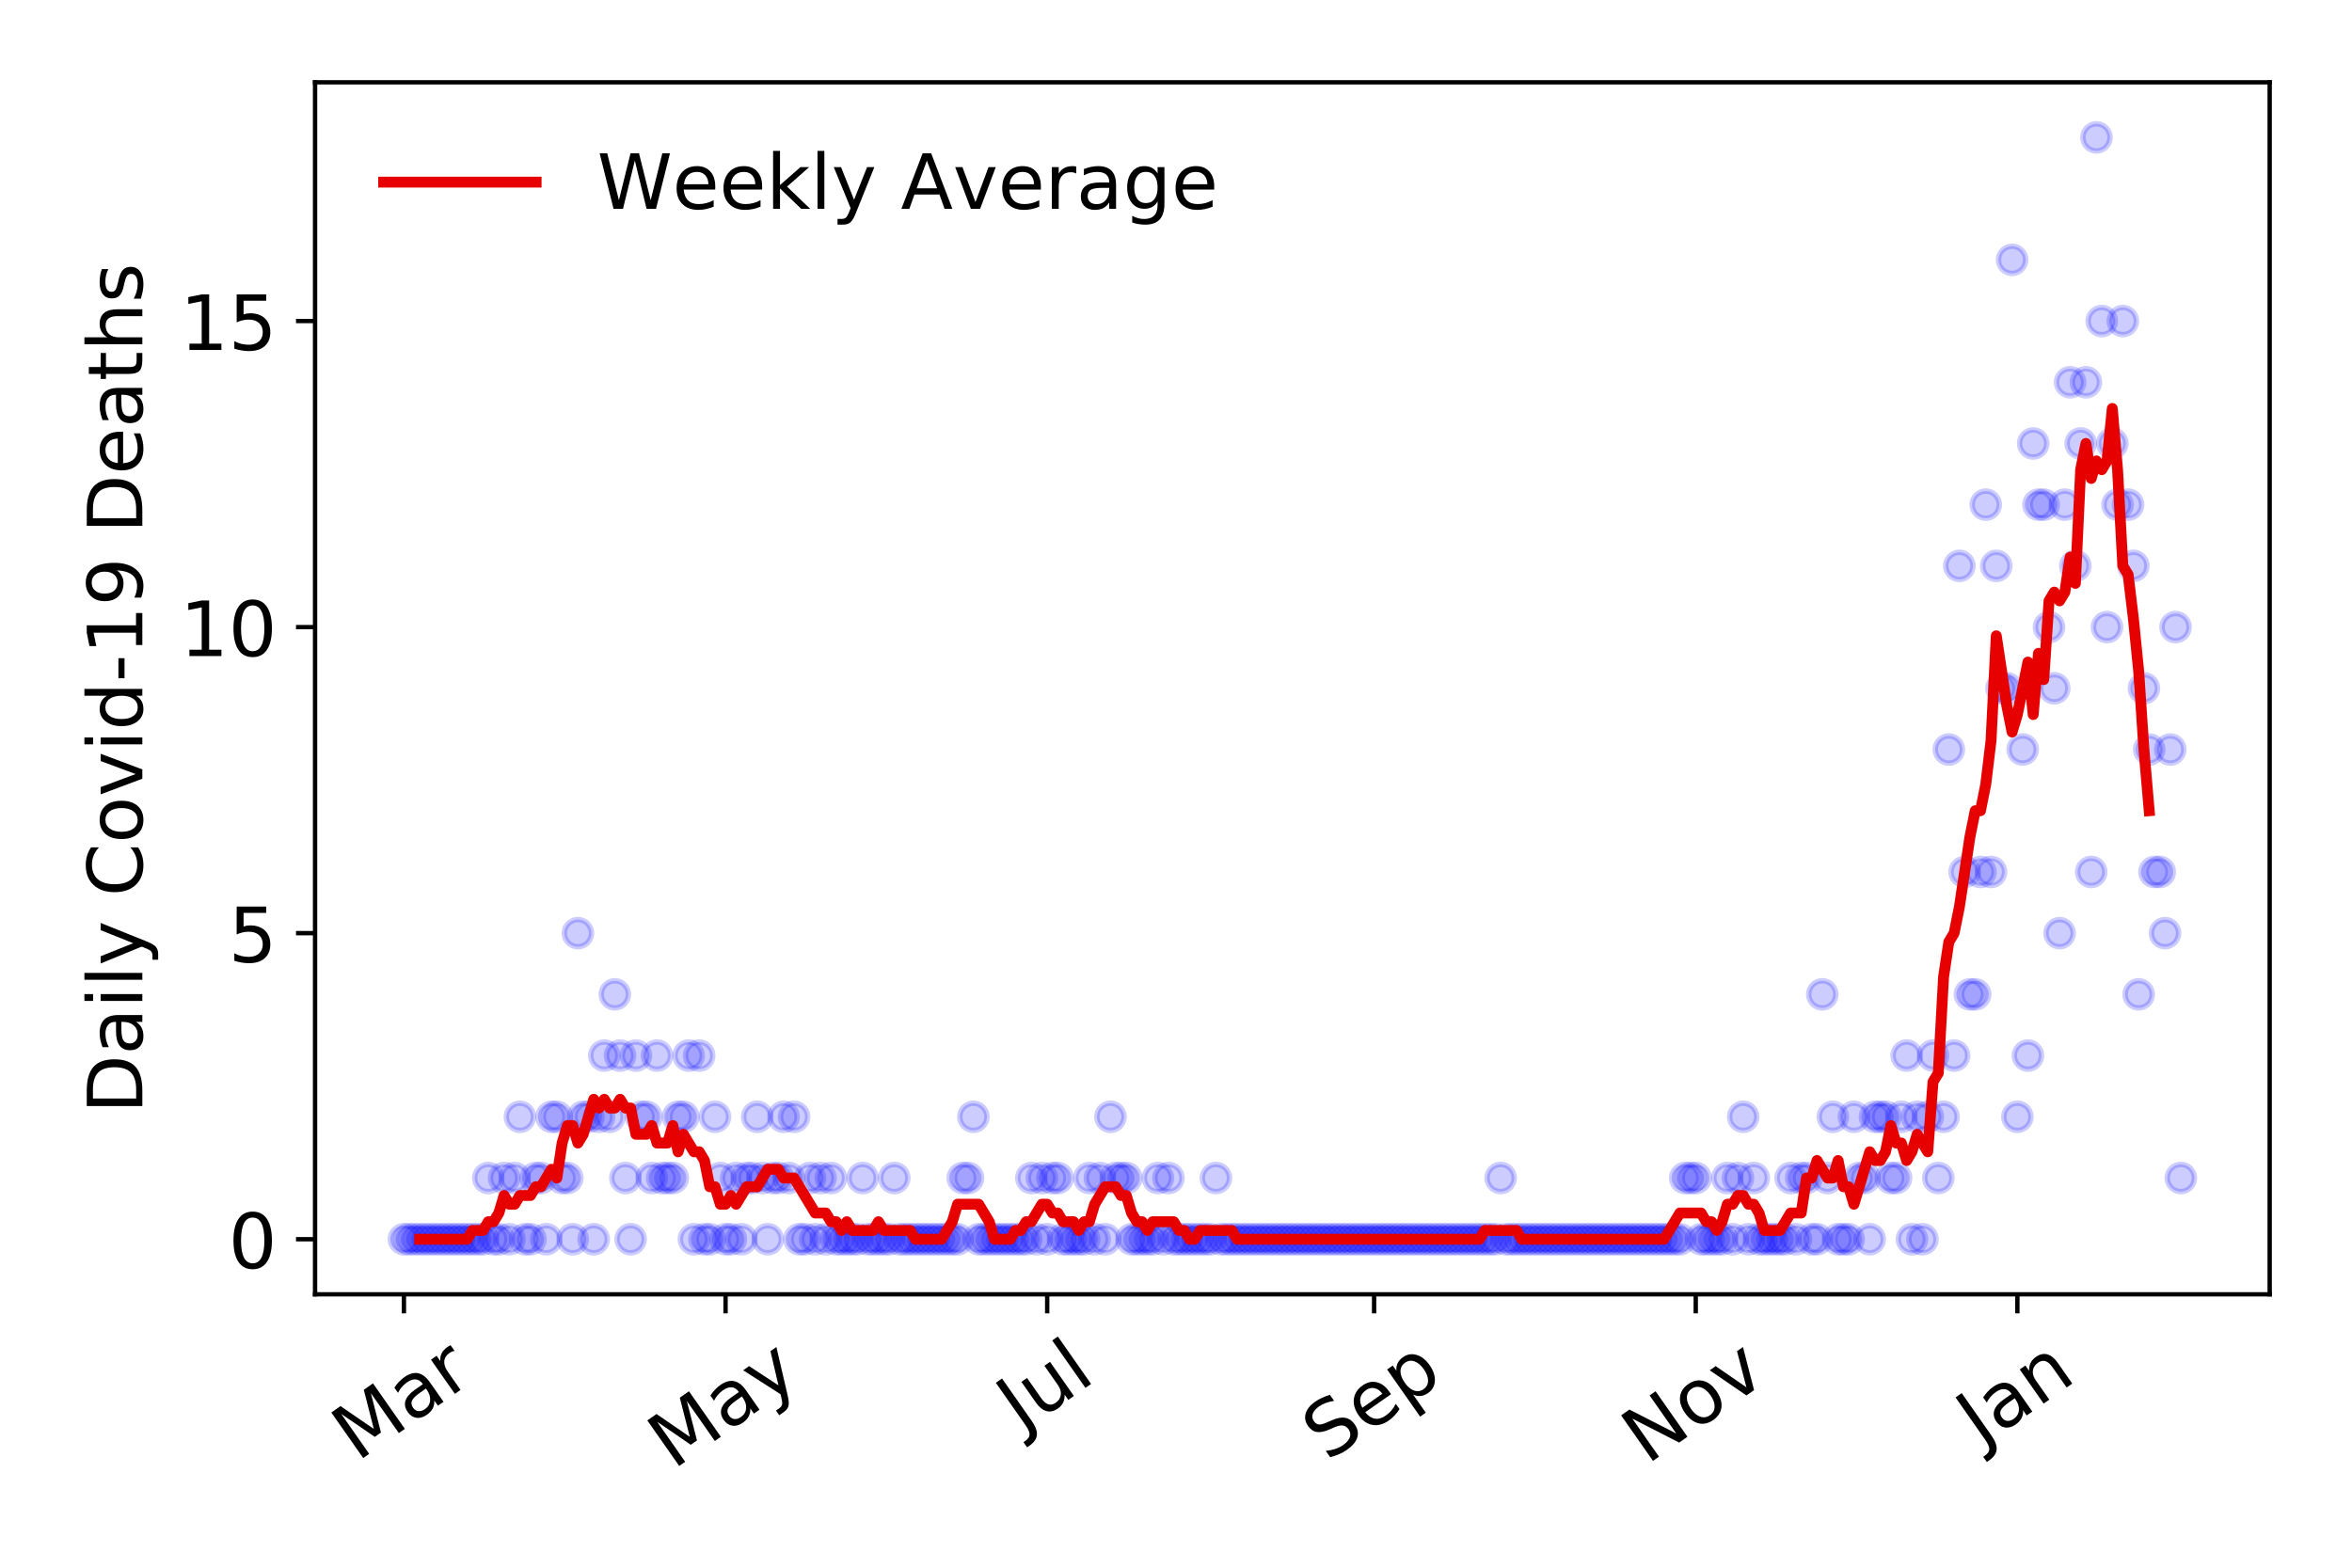<?xml version="1.0" encoding="utf-8" standalone="no"?>
<!DOCTYPE svg PUBLIC "-//W3C//DTD SVG 1.1//EN"
  "http://www.w3.org/Graphics/SVG/1.1/DTD/svg11.dtd">
<!-- Created with matplotlib (https://matplotlib.org/) -->
<svg height="288pt" version="1.1" viewBox="0 0 432 288" width="432pt" xmlns="http://www.w3.org/2000/svg" xmlns:xlink="http://www.w3.org/1999/xlink">
 <defs>
  <style type="text/css">
*{stroke-linecap:butt;stroke-linejoin:round;}
  </style>
 </defs>
 <g id="figure_1">
  <g id="patch_1">
   <path d="M 0 288 
L 432 288 
L 432 0 
L 0 0 
z
" style="fill:#ffffff;"/>
  </g>
  <g id="axes_1">
   <g id="patch_2">
    <path d="M 57.87 237.778 
L 416.88 237.778 
L 416.88 15.12 
L 57.87 15.12 
z
" style="fill:#ffffff;"/>
   </g>
   <g id="matplotlib.axis_1">
    <g id="xtick_1">
     <g id="line2d_1">
      <defs>
       <path d="M 0 0 
L 0 3.5 
" id="m8853704b88" style="stroke:#000000;stroke-width:0.8;"/>
      </defs>
      <g>
       <use style="stroke:#000000;stroke-width:0.8;" x="74.189" xlink:href="#m8853704b88" y="237.778"/>
      </g>
     </g>
     <g id="text_1">
      <!-- Mar -->
      <defs>
       <path d="M 9.812 72.906 
L 24.516 72.906 
L 43.109 23.297 
L 61.812 72.906 
L 76.516 72.906 
L 76.516 0 
L 66.891 0 
L 66.891 64.016 
L 48.094 14.016 
L 38.188 14.016 
L 19.391 64.016 
L 19.391 0 
L 9.812 0 
z
" id="DejaVuSans-77"/>
       <path d="M 34.281 27.484 
Q 23.391 27.484 19.188 25 
Q 14.984 22.516 14.984 16.5 
Q 14.984 11.719 18.141 8.906 
Q 21.297 6.109 26.703 6.109 
Q 34.188 6.109 38.703 11.406 
Q 43.219 16.703 43.219 25.484 
L 43.219 27.484 
z
M 52.203 31.203 
L 52.203 0 
L 43.219 0 
L 43.219 8.297 
Q 40.141 3.328 35.547 0.953 
Q 30.953 -1.422 24.312 -1.422 
Q 15.922 -1.422 10.953 3.297 
Q 6 8.016 6 15.922 
Q 6 25.141 12.172 29.828 
Q 18.359 34.516 30.609 34.516 
L 43.219 34.516 
L 43.219 35.406 
Q 43.219 41.609 39.141 45 
Q 35.062 48.391 27.688 48.391 
Q 23 48.391 18.547 47.266 
Q 14.109 46.141 10.016 43.891 
L 10.016 52.203 
Q 14.938 54.109 19.578 55.047 
Q 24.219 56 28.609 56 
Q 40.484 56 46.344 49.844 
Q 52.203 43.703 52.203 31.203 
z
" id="DejaVuSans-97"/>
       <path d="M 41.109 46.297 
Q 39.594 47.172 37.812 47.578 
Q 36.031 48 33.891 48 
Q 26.266 48 22.188 43.047 
Q 18.109 38.094 18.109 28.812 
L 18.109 0 
L 9.078 0 
L 9.078 54.688 
L 18.109 54.688 
L 18.109 46.188 
Q 20.953 51.172 25.484 53.578 
Q 30.031 56 36.531 56 
Q 37.453 56 38.578 55.875 
Q 39.703 55.766 41.062 55.516 
z
" id="DejaVuSans-114"/>
      </defs>
      <g transform="translate(65.586 268.643)rotate(-35)scale(0.14 -0.14)">
       <use xlink:href="#DejaVuSans-77"/>
       <use x="86.279" xlink:href="#DejaVuSans-97"/>
       <use x="147.559" xlink:href="#DejaVuSans-114"/>
      </g>
     </g>
    </g>
    <g id="xtick_2">
     <g id="line2d_2">
      <g>
       <use style="stroke:#000000;stroke-width:0.8;" x="133.265" xlink:href="#m8853704b88" y="237.778"/>
      </g>
     </g>
     <g id="text_2">
      <!-- May -->
      <defs>
       <path d="M 32.172 -5.078 
Q 28.375 -14.844 24.75 -17.812 
Q 21.141 -20.797 15.094 -20.797 
L 7.906 -20.797 
L 7.906 -13.281 
L 13.188 -13.281 
Q 16.891 -13.281 18.938 -11.516 
Q 21 -9.766 23.484 -3.219 
L 25.094 0.875 
L 2.984 54.688 
L 12.5 54.688 
L 29.594 11.922 
L 46.688 54.688 
L 56.203 54.688 
z
" id="DejaVuSans-121"/>
      </defs>
      <g transform="translate(123.626 270.094)rotate(-35)scale(0.14 -0.14)">
       <use xlink:href="#DejaVuSans-77"/>
       <use x="86.279" xlink:href="#DejaVuSans-97"/>
       <use x="147.559" xlink:href="#DejaVuSans-121"/>
      </g>
     </g>
    </g>
    <g id="xtick_3">
     <g id="line2d_3">
      <g>
       <use style="stroke:#000000;stroke-width:0.8;" x="192.341" xlink:href="#m8853704b88" y="237.778"/>
      </g>
     </g>
     <g id="text_3">
      <!-- Jul -->
      <defs>
       <path d="M 9.812 72.906 
L 19.672 72.906 
L 19.672 5.078 
Q 19.672 -8.109 14.672 -14.062 
Q 9.672 -20.016 -1.422 -20.016 
L -5.172 -20.016 
L -5.172 -11.719 
L -2.094 -11.719 
Q 4.438 -11.719 7.125 -8.047 
Q 9.812 -4.391 9.812 5.078 
z
" id="DejaVuSans-74"/>
       <path d="M 8.5 21.578 
L 8.5 54.688 
L 17.484 54.688 
L 17.484 21.922 
Q 17.484 14.156 20.5 10.266 
Q 23.531 6.391 29.594 6.391 
Q 36.859 6.391 41.078 11.031 
Q 45.312 15.672 45.312 23.688 
L 45.312 54.688 
L 54.297 54.688 
L 54.297 0 
L 45.312 0 
L 45.312 8.406 
Q 42.047 3.422 37.719 1 
Q 33.406 -1.422 27.688 -1.422 
Q 18.266 -1.422 13.375 4.438 
Q 8.5 10.297 8.5 21.578 
z
M 31.109 56 
z
" id="DejaVuSans-117"/>
       <path d="M 9.422 75.984 
L 18.406 75.984 
L 18.406 0 
L 9.422 0 
z
" id="DejaVuSans-108"/>
      </defs>
      <g transform="translate(187.639 263.181)rotate(-35)scale(0.14 -0.14)">
       <use xlink:href="#DejaVuSans-74"/>
       <use x="29.492" xlink:href="#DejaVuSans-117"/>
       <use x="92.871" xlink:href="#DejaVuSans-108"/>
      </g>
     </g>
    </g>
    <g id="xtick_4">
     <g id="line2d_4">
      <g>
       <use style="stroke:#000000;stroke-width:0.8;" x="252.386" xlink:href="#m8853704b88" y="237.778"/>
      </g>
     </g>
     <g id="text_4">
      <!-- Sep -->
      <defs>
       <path d="M 53.516 70.516 
L 53.516 60.891 
Q 47.906 63.578 42.922 64.891 
Q 37.938 66.219 33.297 66.219 
Q 25.25 66.219 20.875 63.094 
Q 16.5 59.969 16.5 54.203 
Q 16.5 49.359 19.406 46.891 
Q 22.312 44.438 30.422 42.922 
L 36.375 41.703 
Q 47.406 39.594 52.656 34.297 
Q 57.906 29 57.906 20.125 
Q 57.906 9.516 50.797 4.047 
Q 43.703 -1.422 29.984 -1.422 
Q 24.812 -1.422 18.969 -0.25 
Q 13.141 0.922 6.891 3.219 
L 6.891 13.375 
Q 12.891 10.016 18.656 8.297 
Q 24.422 6.594 29.984 6.594 
Q 38.422 6.594 43.016 9.906 
Q 47.609 13.234 47.609 19.391 
Q 47.609 24.75 44.312 27.781 
Q 41.016 30.812 33.5 32.328 
L 27.484 33.5 
Q 16.453 35.688 11.516 40.375 
Q 6.594 45.062 6.594 53.422 
Q 6.594 63.094 13.406 68.656 
Q 20.219 74.219 32.172 74.219 
Q 37.312 74.219 42.625 73.281 
Q 47.953 72.359 53.516 70.516 
z
" id="DejaVuSans-83"/>
       <path d="M 56.203 29.594 
L 56.203 25.203 
L 14.891 25.203 
Q 15.484 15.922 20.484 11.062 
Q 25.484 6.203 34.422 6.203 
Q 39.594 6.203 44.453 7.469 
Q 49.312 8.734 54.109 11.281 
L 54.109 2.781 
Q 49.266 0.734 44.188 -0.344 
Q 39.109 -1.422 33.891 -1.422 
Q 20.797 -1.422 13.156 6.188 
Q 5.516 13.812 5.516 26.812 
Q 5.516 40.234 12.766 48.109 
Q 20.016 56 32.328 56 
Q 43.359 56 49.781 48.891 
Q 56.203 41.797 56.203 29.594 
z
M 47.219 32.234 
Q 47.125 39.594 43.094 43.984 
Q 39.062 48.391 32.422 48.391 
Q 24.906 48.391 20.391 44.141 
Q 15.875 39.891 15.188 32.172 
z
" id="DejaVuSans-101"/>
       <path d="M 18.109 8.203 
L 18.109 -20.797 
L 9.078 -20.797 
L 9.078 54.688 
L 18.109 54.688 
L 18.109 46.391 
Q 20.953 51.266 25.266 53.625 
Q 29.594 56 35.594 56 
Q 45.562 56 51.781 48.094 
Q 58.016 40.188 58.016 27.297 
Q 58.016 14.406 51.781 6.484 
Q 45.562 -1.422 35.594 -1.422 
Q 29.594 -1.422 25.266 0.953 
Q 20.953 3.328 18.109 8.203 
z
M 48.688 27.297 
Q 48.688 37.203 44.609 42.844 
Q 40.531 48.484 33.406 48.484 
Q 26.266 48.484 22.188 42.844 
Q 18.109 37.203 18.109 27.297 
Q 18.109 17.391 22.188 11.75 
Q 26.266 6.109 33.406 6.109 
Q 40.531 6.109 44.609 11.75 
Q 48.688 17.391 48.688 27.297 
z
" id="DejaVuSans-112"/>
      </defs>
      <g transform="translate(243.793 268.629)rotate(-35)scale(0.14 -0.14)">
       <use xlink:href="#DejaVuSans-83"/>
       <use x="63.477" xlink:href="#DejaVuSans-101"/>
       <use x="125" xlink:href="#DejaVuSans-112"/>
      </g>
     </g>
    </g>
    <g id="xtick_5">
     <g id="line2d_5">
      <g>
       <use style="stroke:#000000;stroke-width:0.8;" x="311.463" xlink:href="#m8853704b88" y="237.778"/>
      </g>
     </g>
     <g id="text_5">
      <!-- Nov -->
      <defs>
       <path d="M 9.812 72.906 
L 23.094 72.906 
L 55.422 11.922 
L 55.422 72.906 
L 64.984 72.906 
L 64.984 0 
L 51.703 0 
L 19.391 60.984 
L 19.391 0 
L 9.812 0 
z
" id="DejaVuSans-78"/>
       <path d="M 30.609 48.391 
Q 23.391 48.391 19.188 42.75 
Q 14.984 37.109 14.984 27.297 
Q 14.984 17.484 19.156 11.844 
Q 23.344 6.203 30.609 6.203 
Q 37.797 6.203 41.984 11.859 
Q 46.188 17.531 46.188 27.297 
Q 46.188 37.016 41.984 42.703 
Q 37.797 48.391 30.609 48.391 
z
M 30.609 56 
Q 42.328 56 49.016 48.375 
Q 55.719 40.766 55.719 27.297 
Q 55.719 13.875 49.016 6.219 
Q 42.328 -1.422 30.609 -1.422 
Q 18.844 -1.422 12.172 6.219 
Q 5.516 13.875 5.516 27.297 
Q 5.516 40.766 12.172 48.375 
Q 18.844 56 30.609 56 
z
" id="DejaVuSans-111"/>
       <path d="M 2.984 54.688 
L 12.5 54.688 
L 29.594 8.797 
L 46.688 54.688 
L 56.203 54.688 
L 35.688 0 
L 23.484 0 
z
" id="DejaVuSans-118"/>
      </defs>
      <g transform="translate(302.486 269.166)rotate(-35)scale(0.14 -0.14)">
       <use xlink:href="#DejaVuSans-78"/>
       <use x="74.805" xlink:href="#DejaVuSans-111"/>
       <use x="135.986" xlink:href="#DejaVuSans-118"/>
      </g>
     </g>
    </g>
    <g id="xtick_6">
     <g id="line2d_6">
      <g>
       <use style="stroke:#000000;stroke-width:0.8;" x="370.539" xlink:href="#m8853704b88" y="237.778"/>
      </g>
     </g>
     <g id="text_6">
      <!-- Jan -->
      <defs>
       <path d="M 54.891 33.016 
L 54.891 0 
L 45.906 0 
L 45.906 32.719 
Q 45.906 40.484 42.875 44.328 
Q 39.844 48.188 33.797 48.188 
Q 26.516 48.188 22.312 43.547 
Q 18.109 38.922 18.109 30.906 
L 18.109 0 
L 9.078 0 
L 9.078 54.688 
L 18.109 54.688 
L 18.109 46.188 
Q 21.344 51.125 25.703 53.562 
Q 30.078 56 35.797 56 
Q 45.219 56 50.047 50.172 
Q 54.891 44.344 54.891 33.016 
z
" id="DejaVuSans-110"/>
      </defs>
      <g transform="translate(363.915 265.871)rotate(-35)scale(0.14 -0.14)">
       <use xlink:href="#DejaVuSans-74"/>
       <use x="29.492" xlink:href="#DejaVuSans-97"/>
       <use x="90.771" xlink:href="#DejaVuSans-110"/>
      </g>
     </g>
    </g>
   </g>
   <g id="matplotlib.axis_2">
    <g id="ytick_1">
     <g id="line2d_7">
      <defs>
       <path d="M 0 0 
L -3.5 0 
" id="mce25c9a317" style="stroke:#000000;stroke-width:0.8;"/>
      </defs>
      <g>
       <use style="stroke:#000000;stroke-width:0.8;" x="57.87" xlink:href="#mce25c9a317" y="227.657"/>
      </g>
     </g>
     <g id="text_7">
      <!-- 0 -->
      <defs>
       <path d="M 31.781 66.406 
Q 24.172 66.406 20.328 58.906 
Q 16.5 51.422 16.5 36.375 
Q 16.5 21.391 20.328 13.891 
Q 24.172 6.391 31.781 6.391 
Q 39.453 6.391 43.281 13.891 
Q 47.125 21.391 47.125 36.375 
Q 47.125 51.422 43.281 58.906 
Q 39.453 66.406 31.781 66.406 
z
M 31.781 74.219 
Q 44.047 74.219 50.516 64.516 
Q 56.984 54.828 56.984 36.375 
Q 56.984 17.969 50.516 8.266 
Q 44.047 -1.422 31.781 -1.422 
Q 19.531 -1.422 13.062 8.266 
Q 6.594 17.969 6.594 36.375 
Q 6.594 54.828 13.062 64.516 
Q 19.531 74.219 31.781 74.219 
z
" id="DejaVuSans-48"/>
      </defs>
      <g transform="translate(41.962 232.976)scale(0.14 -0.14)">
       <use xlink:href="#DejaVuSans-48"/>
      </g>
     </g>
    </g>
    <g id="ytick_2">
     <g id="line2d_8">
      <g>
       <use style="stroke:#000000;stroke-width:0.8;" x="57.87" xlink:href="#mce25c9a317" y="171.431"/>
      </g>
     </g>
     <g id="text_8">
      <!-- 5 -->
      <defs>
       <path d="M 10.797 72.906 
L 49.516 72.906 
L 49.516 64.594 
L 19.828 64.594 
L 19.828 46.734 
Q 21.969 47.469 24.109 47.828 
Q 26.266 48.188 28.422 48.188 
Q 40.625 48.188 47.75 41.5 
Q 54.891 34.812 54.891 23.391 
Q 54.891 11.625 47.562 5.094 
Q 40.234 -1.422 26.906 -1.422 
Q 22.312 -1.422 17.547 -0.641 
Q 12.797 0.141 7.719 1.703 
L 7.719 11.625 
Q 12.109 9.234 16.797 8.062 
Q 21.484 6.891 26.703 6.891 
Q 35.156 6.891 40.078 11.328 
Q 45.016 15.766 45.016 23.391 
Q 45.016 31 40.078 35.438 
Q 35.156 39.891 26.703 39.891 
Q 22.75 39.891 18.812 39.016 
Q 14.891 38.141 10.797 36.281 
z
" id="DejaVuSans-53"/>
      </defs>
      <g transform="translate(41.962 176.749)scale(0.14 -0.14)">
       <use xlink:href="#DejaVuSans-53"/>
      </g>
     </g>
    </g>
    <g id="ytick_3">
     <g id="line2d_9">
      <g>
       <use style="stroke:#000000;stroke-width:0.8;" x="57.87" xlink:href="#mce25c9a317" y="115.204"/>
      </g>
     </g>
     <g id="text_9">
      <!-- 10 -->
      <defs>
       <path d="M 12.406 8.297 
L 28.516 8.297 
L 28.516 63.922 
L 10.984 60.406 
L 10.984 69.391 
L 28.422 72.906 
L 38.281 72.906 
L 38.281 8.297 
L 54.391 8.297 
L 54.391 0 
L 12.406 0 
z
" id="DejaVuSans-49"/>
      </defs>
      <g transform="translate(33.055 120.523)scale(0.14 -0.14)">
       <use xlink:href="#DejaVuSans-49"/>
       <use x="63.623" xlink:href="#DejaVuSans-48"/>
      </g>
     </g>
    </g>
    <g id="ytick_4">
     <g id="line2d_10">
      <g>
       <use style="stroke:#000000;stroke-width:0.8;" x="57.87" xlink:href="#mce25c9a317" y="58.977"/>
      </g>
     </g>
     <g id="text_10">
      <!-- 15 -->
      <g transform="translate(33.055 64.296)scale(0.14 -0.14)">
       <use xlink:href="#DejaVuSans-49"/>
       <use x="63.623" xlink:href="#DejaVuSans-53"/>
      </g>
     </g>
    </g>
    <g id="text_11">
     <!-- Daily Covid-19 Deaths -->
     <defs>
      <path d="M 19.672 64.797 
L 19.672 8.109 
L 31.594 8.109 
Q 46.688 8.109 53.688 14.938 
Q 60.688 21.781 60.688 36.531 
Q 60.688 51.172 53.688 57.984 
Q 46.688 64.797 31.594 64.797 
z
M 9.812 72.906 
L 30.078 72.906 
Q 51.266 72.906 61.172 64.094 
Q 71.094 55.281 71.094 36.531 
Q 71.094 17.672 61.125 8.828 
Q 51.172 0 30.078 0 
L 9.812 0 
z
" id="DejaVuSans-68"/>
      <path d="M 9.422 54.688 
L 18.406 54.688 
L 18.406 0 
L 9.422 0 
z
M 9.422 75.984 
L 18.406 75.984 
L 18.406 64.594 
L 9.422 64.594 
z
" id="DejaVuSans-105"/>
      <path id="DejaVuSans-32"/>
      <path d="M 64.406 67.281 
L 64.406 56.891 
Q 59.422 61.531 53.781 63.812 
Q 48.141 66.109 41.797 66.109 
Q 29.297 66.109 22.656 58.469 
Q 16.016 50.828 16.016 36.375 
Q 16.016 21.969 22.656 14.328 
Q 29.297 6.688 41.797 6.688 
Q 48.141 6.688 53.781 8.984 
Q 59.422 11.281 64.406 15.922 
L 64.406 5.609 
Q 59.234 2.094 53.438 0.328 
Q 47.656 -1.422 41.219 -1.422 
Q 24.656 -1.422 15.125 8.703 
Q 5.609 18.844 5.609 36.375 
Q 5.609 53.953 15.125 64.078 
Q 24.656 74.219 41.219 74.219 
Q 47.75 74.219 53.531 72.484 
Q 59.328 70.75 64.406 67.281 
z
" id="DejaVuSans-67"/>
      <path d="M 45.406 46.391 
L 45.406 75.984 
L 54.391 75.984 
L 54.391 0 
L 45.406 0 
L 45.406 8.203 
Q 42.578 3.328 38.25 0.953 
Q 33.938 -1.422 27.875 -1.422 
Q 17.969 -1.422 11.734 6.484 
Q 5.516 14.406 5.516 27.297 
Q 5.516 40.188 11.734 48.094 
Q 17.969 56 27.875 56 
Q 33.938 56 38.25 53.625 
Q 42.578 51.266 45.406 46.391 
z
M 14.797 27.297 
Q 14.797 17.391 18.875 11.75 
Q 22.953 6.109 30.078 6.109 
Q 37.203 6.109 41.297 11.75 
Q 45.406 17.391 45.406 27.297 
Q 45.406 37.203 41.297 42.844 
Q 37.203 48.484 30.078 48.484 
Q 22.953 48.484 18.875 42.844 
Q 14.797 37.203 14.797 27.297 
z
" id="DejaVuSans-100"/>
      <path d="M 4.891 31.391 
L 31.203 31.391 
L 31.203 23.391 
L 4.891 23.391 
z
" id="DejaVuSans-45"/>
      <path d="M 10.984 1.516 
L 10.984 10.5 
Q 14.703 8.734 18.5 7.812 
Q 22.312 6.891 25.984 6.891 
Q 35.75 6.891 40.891 13.453 
Q 46.047 20.016 46.781 33.406 
Q 43.953 29.203 39.594 26.953 
Q 35.25 24.703 29.984 24.703 
Q 19.047 24.703 12.672 31.312 
Q 6.297 37.938 6.297 49.422 
Q 6.297 60.641 12.938 67.422 
Q 19.578 74.219 30.609 74.219 
Q 43.266 74.219 49.922 64.516 
Q 56.594 54.828 56.594 36.375 
Q 56.594 19.141 48.406 8.859 
Q 40.234 -1.422 26.422 -1.422 
Q 22.703 -1.422 18.891 -0.688 
Q 15.094 0.047 10.984 1.516 
z
M 30.609 32.422 
Q 37.25 32.422 41.125 36.953 
Q 45.016 41.5 45.016 49.422 
Q 45.016 57.281 41.125 61.844 
Q 37.25 66.406 30.609 66.406 
Q 23.969 66.406 20.094 61.844 
Q 16.219 57.281 16.219 49.422 
Q 16.219 41.5 20.094 36.953 
Q 23.969 32.422 30.609 32.422 
z
" id="DejaVuSans-57"/>
      <path d="M 18.312 70.219 
L 18.312 54.688 
L 36.812 54.688 
L 36.812 47.703 
L 18.312 47.703 
L 18.312 18.016 
Q 18.312 11.328 20.141 9.422 
Q 21.969 7.516 27.594 7.516 
L 36.812 7.516 
L 36.812 0 
L 27.594 0 
Q 17.188 0 13.234 3.875 
Q 9.281 7.766 9.281 18.016 
L 9.281 47.703 
L 2.688 47.703 
L 2.688 54.688 
L 9.281 54.688 
L 9.281 70.219 
z
" id="DejaVuSans-116"/>
      <path d="M 54.891 33.016 
L 54.891 0 
L 45.906 0 
L 45.906 32.719 
Q 45.906 40.484 42.875 44.328 
Q 39.844 48.188 33.797 48.188 
Q 26.516 48.188 22.312 43.547 
Q 18.109 38.922 18.109 30.906 
L 18.109 0 
L 9.078 0 
L 9.078 75.984 
L 18.109 75.984 
L 18.109 46.188 
Q 21.344 51.125 25.703 53.562 
Q 30.078 56 35.797 56 
Q 45.219 56 50.047 50.172 
Q 54.891 44.344 54.891 33.016 
z
" id="DejaVuSans-104"/>
      <path d="M 44.281 53.078 
L 44.281 44.578 
Q 40.484 46.531 36.375 47.5 
Q 32.281 48.484 27.875 48.484 
Q 21.188 48.484 17.844 46.438 
Q 14.5 44.391 14.5 40.281 
Q 14.5 37.156 16.891 35.375 
Q 19.281 33.594 26.516 31.984 
L 29.594 31.297 
Q 39.156 29.25 43.188 25.516 
Q 47.219 21.781 47.219 15.094 
Q 47.219 7.469 41.188 3.016 
Q 35.156 -1.422 24.609 -1.422 
Q 20.219 -1.422 15.453 -0.562 
Q 10.688 0.297 5.422 2 
L 5.422 11.281 
Q 10.406 8.688 15.234 7.391 
Q 20.062 6.109 24.812 6.109 
Q 31.156 6.109 34.562 8.281 
Q 37.984 10.453 37.984 14.406 
Q 37.984 18.062 35.516 20.016 
Q 33.062 21.969 24.703 23.781 
L 21.578 24.516 
Q 13.234 26.266 9.516 29.906 
Q 5.812 33.547 5.812 39.891 
Q 5.812 47.609 11.281 51.797 
Q 16.75 56 26.812 56 
Q 31.781 56 36.172 55.266 
Q 40.578 54.547 44.281 53.078 
z
" id="DejaVuSans-115"/>
     </defs>
     <g transform="translate(26.143 204.56)rotate(-90)scale(0.14 -0.14)">
      <use xlink:href="#DejaVuSans-68"/>
      <use x="77.002" xlink:href="#DejaVuSans-97"/>
      <use x="138.281" xlink:href="#DejaVuSans-105"/>
      <use x="166.064" xlink:href="#DejaVuSans-108"/>
      <use x="193.848" xlink:href="#DejaVuSans-121"/>
      <use x="253.027" xlink:href="#DejaVuSans-32"/>
      <use x="284.814" xlink:href="#DejaVuSans-67"/>
      <use x="354.639" xlink:href="#DejaVuSans-111"/>
      <use x="415.82" xlink:href="#DejaVuSans-118"/>
      <use x="475" xlink:href="#DejaVuSans-105"/>
      <use x="502.783" xlink:href="#DejaVuSans-100"/>
      <use x="566.26" xlink:href="#DejaVuSans-45"/>
      <use x="602.344" xlink:href="#DejaVuSans-49"/>
      <use x="665.967" xlink:href="#DejaVuSans-57"/>
      <use x="729.59" xlink:href="#DejaVuSans-32"/>
      <use x="761.377" xlink:href="#DejaVuSans-68"/>
      <use x="838.379" xlink:href="#DejaVuSans-101"/>
      <use x="899.902" xlink:href="#DejaVuSans-97"/>
      <use x="961.182" xlink:href="#DejaVuSans-116"/>
      <use x="1000.391" xlink:href="#DejaVuSans-104"/>
      <use x="1063.77" xlink:href="#DejaVuSans-115"/>
     </g>
    </g>
   </g>
   <g id="line2d_11">
    <defs>
     <path d="M 0 2.5 
C 0.663 2.5 1.299 2.237 1.768 1.768 
C 2.237 1.299 2.5 0.663 2.5 0 
C 2.5 -0.663 2.237 -1.299 1.768 -1.768 
C 1.299 -2.237 0.663 -2.5 0 -2.5 
C -0.663 -2.5 -1.299 -2.237 -1.768 -1.768 
C -2.237 -1.299 -2.5 -0.663 -2.5 0 
C -2.5 0.663 -2.237 1.299 -1.768 1.768 
C -1.299 2.237 -0.663 2.5 0 2.5 
z
" id="m0656b9088f" style="stroke:#0000ff;stroke-opacity:0.2;"/>
    </defs>
    <g clip-path="url(#p3d71eb67fa)">
     <use style="fill:#0000ff;fill-opacity:0.2;stroke:#0000ff;stroke-opacity:0.2;" x="74.189" xlink:href="#m0656b9088f" y="227.657"/>
     <use style="fill:#0000ff;fill-opacity:0.2;stroke:#0000ff;stroke-opacity:0.2;" x="75.157" xlink:href="#m0656b9088f" y="227.657"/>
     <use style="fill:#0000ff;fill-opacity:0.2;stroke:#0000ff;stroke-opacity:0.2;" x="76.126" xlink:href="#m0656b9088f" y="227.657"/>
     <use style="fill:#0000ff;fill-opacity:0.2;stroke:#0000ff;stroke-opacity:0.2;" x="77.094" xlink:href="#m0656b9088f" y="227.657"/>
     <use style="fill:#0000ff;fill-opacity:0.2;stroke:#0000ff;stroke-opacity:0.2;" x="78.062" xlink:href="#m0656b9088f" y="227.657"/>
     <use style="fill:#0000ff;fill-opacity:0.2;stroke:#0000ff;stroke-opacity:0.2;" x="79.031" xlink:href="#m0656b9088f" y="227.657"/>
     <use style="fill:#0000ff;fill-opacity:0.2;stroke:#0000ff;stroke-opacity:0.2;" x="79.999" xlink:href="#m0656b9088f" y="227.657"/>
     <use style="fill:#0000ff;fill-opacity:0.2;stroke:#0000ff;stroke-opacity:0.2;" x="80.968" xlink:href="#m0656b9088f" y="227.657"/>
     <use style="fill:#0000ff;fill-opacity:0.2;stroke:#0000ff;stroke-opacity:0.2;" x="81.936" xlink:href="#m0656b9088f" y="227.657"/>
     <use style="fill:#0000ff;fill-opacity:0.2;stroke:#0000ff;stroke-opacity:0.2;" x="82.905" xlink:href="#m0656b9088f" y="227.657"/>
     <use style="fill:#0000ff;fill-opacity:0.2;stroke:#0000ff;stroke-opacity:0.2;" x="83.873" xlink:href="#m0656b9088f" y="227.657"/>
     <use style="fill:#0000ff;fill-opacity:0.2;stroke:#0000ff;stroke-opacity:0.2;" x="84.842" xlink:href="#m0656b9088f" y="227.657"/>
     <use style="fill:#0000ff;fill-opacity:0.2;stroke:#0000ff;stroke-opacity:0.2;" x="85.81" xlink:href="#m0656b9088f" y="227.657"/>
     <use style="fill:#0000ff;fill-opacity:0.2;stroke:#0000ff;stroke-opacity:0.2;" x="86.779" xlink:href="#m0656b9088f" y="227.657"/>
     <use style="fill:#0000ff;fill-opacity:0.2;stroke:#0000ff;stroke-opacity:0.2;" x="87.747" xlink:href="#m0656b9088f" y="227.657"/>
     <use style="fill:#0000ff;fill-opacity:0.2;stroke:#0000ff;stroke-opacity:0.2;" x="88.716" xlink:href="#m0656b9088f" y="227.657"/>
     <use style="fill:#0000ff;fill-opacity:0.2;stroke:#0000ff;stroke-opacity:0.2;" x="89.684" xlink:href="#m0656b9088f" y="216.412"/>
     <use style="fill:#0000ff;fill-opacity:0.2;stroke:#0000ff;stroke-opacity:0.2;" x="90.653" xlink:href="#m0656b9088f" y="227.657"/>
     <use style="fill:#0000ff;fill-opacity:0.2;stroke:#0000ff;stroke-opacity:0.2;" x="91.621" xlink:href="#m0656b9088f" y="227.657"/>
     <use style="fill:#0000ff;fill-opacity:0.2;stroke:#0000ff;stroke-opacity:0.2;" x="92.589" xlink:href="#m0656b9088f" y="216.412"/>
     <use style="fill:#0000ff;fill-opacity:0.2;stroke:#0000ff;stroke-opacity:0.2;" x="93.558" xlink:href="#m0656b9088f" y="227.657"/>
     <use style="fill:#0000ff;fill-opacity:0.2;stroke:#0000ff;stroke-opacity:0.2;" x="94.526" xlink:href="#m0656b9088f" y="216.412"/>
     <use style="fill:#0000ff;fill-opacity:0.2;stroke:#0000ff;stroke-opacity:0.2;" x="95.495" xlink:href="#m0656b9088f" y="205.167"/>
     <use style="fill:#0000ff;fill-opacity:0.2;stroke:#0000ff;stroke-opacity:0.2;" x="96.463" xlink:href="#m0656b9088f" y="227.657"/>
     <use style="fill:#0000ff;fill-opacity:0.2;stroke:#0000ff;stroke-opacity:0.2;" x="97.432" xlink:href="#m0656b9088f" y="227.657"/>
     <use style="fill:#0000ff;fill-opacity:0.2;stroke:#0000ff;stroke-opacity:0.2;" x="98.4" xlink:href="#m0656b9088f" y="216.412"/>
     <use style="fill:#0000ff;fill-opacity:0.2;stroke:#0000ff;stroke-opacity:0.2;" x="99.369" xlink:href="#m0656b9088f" y="216.412"/>
     <use style="fill:#0000ff;fill-opacity:0.2;stroke:#0000ff;stroke-opacity:0.2;" x="100.337" xlink:href="#m0656b9088f" y="227.657"/>
     <use style="fill:#0000ff;fill-opacity:0.2;stroke:#0000ff;stroke-opacity:0.2;" x="101.306" xlink:href="#m0656b9088f" y="205.167"/>
     <use style="fill:#0000ff;fill-opacity:0.2;stroke:#0000ff;stroke-opacity:0.2;" x="102.274" xlink:href="#m0656b9088f" y="205.167"/>
     <use style="fill:#0000ff;fill-opacity:0.2;stroke:#0000ff;stroke-opacity:0.2;" x="103.243" xlink:href="#m0656b9088f" y="216.412"/>
     <use style="fill:#0000ff;fill-opacity:0.2;stroke:#0000ff;stroke-opacity:0.2;" x="104.211" xlink:href="#m0656b9088f" y="216.412"/>
     <use style="fill:#0000ff;fill-opacity:0.2;stroke:#0000ff;stroke-opacity:0.2;" x="105.18" xlink:href="#m0656b9088f" y="227.657"/>
     <use style="fill:#0000ff;fill-opacity:0.2;stroke:#0000ff;stroke-opacity:0.2;" x="106.148" xlink:href="#m0656b9088f" y="171.431"/>
     <use style="fill:#0000ff;fill-opacity:0.2;stroke:#0000ff;stroke-opacity:0.2;" x="107.116" xlink:href="#m0656b9088f" y="205.167"/>
     <use style="fill:#0000ff;fill-opacity:0.2;stroke:#0000ff;stroke-opacity:0.2;" x="108.085" xlink:href="#m0656b9088f" y="205.167"/>
     <use style="fill:#0000ff;fill-opacity:0.2;stroke:#0000ff;stroke-opacity:0.2;" x="109.053" xlink:href="#m0656b9088f" y="227.657"/>
     <use style="fill:#0000ff;fill-opacity:0.2;stroke:#0000ff;stroke-opacity:0.2;" x="110.022" xlink:href="#m0656b9088f" y="205.167"/>
     <use style="fill:#0000ff;fill-opacity:0.2;stroke:#0000ff;stroke-opacity:0.2;" x="110.99" xlink:href="#m0656b9088f" y="193.921"/>
     <use style="fill:#0000ff;fill-opacity:0.2;stroke:#0000ff;stroke-opacity:0.2;" x="111.959" xlink:href="#m0656b9088f" y="205.167"/>
     <use style="fill:#0000ff;fill-opacity:0.2;stroke:#0000ff;stroke-opacity:0.2;" x="112.927" xlink:href="#m0656b9088f" y="182.676"/>
     <use style="fill:#0000ff;fill-opacity:0.2;stroke:#0000ff;stroke-opacity:0.2;" x="113.896" xlink:href="#m0656b9088f" y="193.921"/>
     <use style="fill:#0000ff;fill-opacity:0.2;stroke:#0000ff;stroke-opacity:0.2;" x="114.864" xlink:href="#m0656b9088f" y="216.412"/>
     <use style="fill:#0000ff;fill-opacity:0.2;stroke:#0000ff;stroke-opacity:0.2;" x="115.833" xlink:href="#m0656b9088f" y="227.657"/>
     <use style="fill:#0000ff;fill-opacity:0.2;stroke:#0000ff;stroke-opacity:0.2;" x="116.801" xlink:href="#m0656b9088f" y="193.921"/>
     <use style="fill:#0000ff;fill-opacity:0.2;stroke:#0000ff;stroke-opacity:0.2;" x="117.77" xlink:href="#m0656b9088f" y="205.167"/>
     <use style="fill:#0000ff;fill-opacity:0.2;stroke:#0000ff;stroke-opacity:0.2;" x="118.738" xlink:href="#m0656b9088f" y="205.167"/>
     <use style="fill:#0000ff;fill-opacity:0.2;stroke:#0000ff;stroke-opacity:0.2;" x="119.706" xlink:href="#m0656b9088f" y="216.412"/>
     <use style="fill:#0000ff;fill-opacity:0.2;stroke:#0000ff;stroke-opacity:0.2;" x="120.675" xlink:href="#m0656b9088f" y="193.921"/>
     <use style="fill:#0000ff;fill-opacity:0.2;stroke:#0000ff;stroke-opacity:0.2;" x="121.643" xlink:href="#m0656b9088f" y="216.412"/>
     <use style="fill:#0000ff;fill-opacity:0.2;stroke:#0000ff;stroke-opacity:0.2;" x="122.612" xlink:href="#m0656b9088f" y="216.412"/>
     <use style="fill:#0000ff;fill-opacity:0.2;stroke:#0000ff;stroke-opacity:0.2;" x="123.58" xlink:href="#m0656b9088f" y="216.412"/>
     <use style="fill:#0000ff;fill-opacity:0.2;stroke:#0000ff;stroke-opacity:0.2;" x="124.549" xlink:href="#m0656b9088f" y="205.167"/>
     <use style="fill:#0000ff;fill-opacity:0.2;stroke:#0000ff;stroke-opacity:0.2;" x="125.517" xlink:href="#m0656b9088f" y="205.167"/>
     <use style="fill:#0000ff;fill-opacity:0.2;stroke:#0000ff;stroke-opacity:0.2;" x="126.486" xlink:href="#m0656b9088f" y="193.921"/>
     <use style="fill:#0000ff;fill-opacity:0.2;stroke:#0000ff;stroke-opacity:0.2;" x="127.454" xlink:href="#m0656b9088f" y="227.657"/>
     <use style="fill:#0000ff;fill-opacity:0.2;stroke:#0000ff;stroke-opacity:0.2;" x="128.423" xlink:href="#m0656b9088f" y="193.921"/>
     <use style="fill:#0000ff;fill-opacity:0.2;stroke:#0000ff;stroke-opacity:0.2;" x="129.391" xlink:href="#m0656b9088f" y="227.657"/>
     <use style="fill:#0000ff;fill-opacity:0.2;stroke:#0000ff;stroke-opacity:0.2;" x="130.36" xlink:href="#m0656b9088f" y="227.657"/>
     <use style="fill:#0000ff;fill-opacity:0.2;stroke:#0000ff;stroke-opacity:0.2;" x="131.328" xlink:href="#m0656b9088f" y="205.167"/>
     <use style="fill:#0000ff;fill-opacity:0.2;stroke:#0000ff;stroke-opacity:0.2;" x="132.297" xlink:href="#m0656b9088f" y="216.412"/>
     <use style="fill:#0000ff;fill-opacity:0.2;stroke:#0000ff;stroke-opacity:0.2;" x="133.265" xlink:href="#m0656b9088f" y="227.657"/>
     <use style="fill:#0000ff;fill-opacity:0.2;stroke:#0000ff;stroke-opacity:0.2;" x="134.233" xlink:href="#m0656b9088f" y="227.657"/>
     <use style="fill:#0000ff;fill-opacity:0.2;stroke:#0000ff;stroke-opacity:0.2;" x="135.202" xlink:href="#m0656b9088f" y="216.412"/>
     <use style="fill:#0000ff;fill-opacity:0.2;stroke:#0000ff;stroke-opacity:0.2;" x="136.17" xlink:href="#m0656b9088f" y="227.657"/>
     <use style="fill:#0000ff;fill-opacity:0.2;stroke:#0000ff;stroke-opacity:0.2;" x="137.139" xlink:href="#m0656b9088f" y="216.412"/>
     <use style="fill:#0000ff;fill-opacity:0.2;stroke:#0000ff;stroke-opacity:0.2;" x="138.107" xlink:href="#m0656b9088f" y="216.412"/>
     <use style="fill:#0000ff;fill-opacity:0.2;stroke:#0000ff;stroke-opacity:0.2;" x="139.076" xlink:href="#m0656b9088f" y="205.167"/>
     <use style="fill:#0000ff;fill-opacity:0.2;stroke:#0000ff;stroke-opacity:0.2;" x="140.044" xlink:href="#m0656b9088f" y="216.412"/>
     <use style="fill:#0000ff;fill-opacity:0.2;stroke:#0000ff;stroke-opacity:0.2;" x="141.013" xlink:href="#m0656b9088f" y="227.657"/>
     <use style="fill:#0000ff;fill-opacity:0.2;stroke:#0000ff;stroke-opacity:0.2;" x="141.981" xlink:href="#m0656b9088f" y="216.412"/>
     <use style="fill:#0000ff;fill-opacity:0.2;stroke:#0000ff;stroke-opacity:0.2;" x="142.95" xlink:href="#m0656b9088f" y="216.412"/>
     <use style="fill:#0000ff;fill-opacity:0.2;stroke:#0000ff;stroke-opacity:0.2;" x="143.918" xlink:href="#m0656b9088f" y="205.167"/>
     <use style="fill:#0000ff;fill-opacity:0.2;stroke:#0000ff;stroke-opacity:0.2;" x="144.887" xlink:href="#m0656b9088f" y="216.412"/>
     <use style="fill:#0000ff;fill-opacity:0.2;stroke:#0000ff;stroke-opacity:0.2;" x="145.855" xlink:href="#m0656b9088f" y="205.167"/>
     <use style="fill:#0000ff;fill-opacity:0.2;stroke:#0000ff;stroke-opacity:0.2;" x="146.824" xlink:href="#m0656b9088f" y="227.657"/>
     <use style="fill:#0000ff;fill-opacity:0.2;stroke:#0000ff;stroke-opacity:0.2;" x="147.792" xlink:href="#m0656b9088f" y="227.657"/>
     <use style="fill:#0000ff;fill-opacity:0.2;stroke:#0000ff;stroke-opacity:0.2;" x="148.76" xlink:href="#m0656b9088f" y="216.412"/>
     <use style="fill:#0000ff;fill-opacity:0.2;stroke:#0000ff;stroke-opacity:0.2;" x="149.729" xlink:href="#m0656b9088f" y="227.657"/>
     <use style="fill:#0000ff;fill-opacity:0.2;stroke:#0000ff;stroke-opacity:0.2;" x="150.697" xlink:href="#m0656b9088f" y="216.412"/>
     <use style="fill:#0000ff;fill-opacity:0.2;stroke:#0000ff;stroke-opacity:0.2;" x="151.666" xlink:href="#m0656b9088f" y="227.657"/>
     <use style="fill:#0000ff;fill-opacity:0.2;stroke:#0000ff;stroke-opacity:0.2;" x="152.634" xlink:href="#m0656b9088f" y="216.412"/>
     <use style="fill:#0000ff;fill-opacity:0.2;stroke:#0000ff;stroke-opacity:0.2;" x="153.603" xlink:href="#m0656b9088f" y="227.657"/>
     <use style="fill:#0000ff;fill-opacity:0.2;stroke:#0000ff;stroke-opacity:0.2;" x="154.571" xlink:href="#m0656b9088f" y="227.657"/>
     <use style="fill:#0000ff;fill-opacity:0.2;stroke:#0000ff;stroke-opacity:0.2;" x="155.54" xlink:href="#m0656b9088f" y="227.657"/>
     <use style="fill:#0000ff;fill-opacity:0.2;stroke:#0000ff;stroke-opacity:0.2;" x="156.508" xlink:href="#m0656b9088f" y="227.657"/>
     <use style="fill:#0000ff;fill-opacity:0.2;stroke:#0000ff;stroke-opacity:0.2;" x="157.477" xlink:href="#m0656b9088f" y="227.657"/>
     <use style="fill:#0000ff;fill-opacity:0.2;stroke:#0000ff;stroke-opacity:0.2;" x="158.445" xlink:href="#m0656b9088f" y="216.412"/>
     <use style="fill:#0000ff;fill-opacity:0.2;stroke:#0000ff;stroke-opacity:0.2;" x="159.414" xlink:href="#m0656b9088f" y="227.657"/>
     <use style="fill:#0000ff;fill-opacity:0.2;stroke:#0000ff;stroke-opacity:0.2;" x="160.382" xlink:href="#m0656b9088f" y="227.657"/>
     <use style="fill:#0000ff;fill-opacity:0.2;stroke:#0000ff;stroke-opacity:0.2;" x="161.35" xlink:href="#m0656b9088f" y="227.657"/>
     <use style="fill:#0000ff;fill-opacity:0.2;stroke:#0000ff;stroke-opacity:0.2;" x="162.319" xlink:href="#m0656b9088f" y="227.657"/>
     <use style="fill:#0000ff;fill-opacity:0.2;stroke:#0000ff;stroke-opacity:0.2;" x="163.287" xlink:href="#m0656b9088f" y="227.657"/>
     <use style="fill:#0000ff;fill-opacity:0.2;stroke:#0000ff;stroke-opacity:0.2;" x="164.256" xlink:href="#m0656b9088f" y="216.412"/>
     <use style="fill:#0000ff;fill-opacity:0.2;stroke:#0000ff;stroke-opacity:0.2;" x="165.224" xlink:href="#m0656b9088f" y="227.657"/>
     <use style="fill:#0000ff;fill-opacity:0.2;stroke:#0000ff;stroke-opacity:0.2;" x="166.193" xlink:href="#m0656b9088f" y="227.657"/>
     <use style="fill:#0000ff;fill-opacity:0.2;stroke:#0000ff;stroke-opacity:0.2;" x="167.161" xlink:href="#m0656b9088f" y="227.657"/>
     <use style="fill:#0000ff;fill-opacity:0.2;stroke:#0000ff;stroke-opacity:0.2;" x="168.13" xlink:href="#m0656b9088f" y="227.657"/>
     <use style="fill:#0000ff;fill-opacity:0.2;stroke:#0000ff;stroke-opacity:0.2;" x="169.098" xlink:href="#m0656b9088f" y="227.657"/>
     <use style="fill:#0000ff;fill-opacity:0.2;stroke:#0000ff;stroke-opacity:0.2;" x="170.067" xlink:href="#m0656b9088f" y="227.657"/>
     <use style="fill:#0000ff;fill-opacity:0.2;stroke:#0000ff;stroke-opacity:0.2;" x="171.035" xlink:href="#m0656b9088f" y="227.657"/>
     <use style="fill:#0000ff;fill-opacity:0.2;stroke:#0000ff;stroke-opacity:0.2;" x="172.004" xlink:href="#m0656b9088f" y="227.657"/>
     <use style="fill:#0000ff;fill-opacity:0.2;stroke:#0000ff;stroke-opacity:0.2;" x="172.972" xlink:href="#m0656b9088f" y="227.657"/>
     <use style="fill:#0000ff;fill-opacity:0.2;stroke:#0000ff;stroke-opacity:0.2;" x="173.941" xlink:href="#m0656b9088f" y="227.657"/>
     <use style="fill:#0000ff;fill-opacity:0.2;stroke:#0000ff;stroke-opacity:0.2;" x="174.909" xlink:href="#m0656b9088f" y="227.657"/>
     <use style="fill:#0000ff;fill-opacity:0.2;stroke:#0000ff;stroke-opacity:0.2;" x="175.877" xlink:href="#m0656b9088f" y="227.657"/>
     <use style="fill:#0000ff;fill-opacity:0.2;stroke:#0000ff;stroke-opacity:0.2;" x="176.846" xlink:href="#m0656b9088f" y="216.412"/>
     <use style="fill:#0000ff;fill-opacity:0.2;stroke:#0000ff;stroke-opacity:0.2;" x="177.814" xlink:href="#m0656b9088f" y="216.412"/>
     <use style="fill:#0000ff;fill-opacity:0.2;stroke:#0000ff;stroke-opacity:0.2;" x="178.783" xlink:href="#m0656b9088f" y="205.167"/>
     <use style="fill:#0000ff;fill-opacity:0.2;stroke:#0000ff;stroke-opacity:0.2;" x="179.751" xlink:href="#m0656b9088f" y="227.657"/>
     <use style="fill:#0000ff;fill-opacity:0.2;stroke:#0000ff;stroke-opacity:0.2;" x="180.72" xlink:href="#m0656b9088f" y="227.657"/>
     <use style="fill:#0000ff;fill-opacity:0.2;stroke:#0000ff;stroke-opacity:0.2;" x="181.688" xlink:href="#m0656b9088f" y="227.657"/>
     <use style="fill:#0000ff;fill-opacity:0.2;stroke:#0000ff;stroke-opacity:0.2;" x="182.657" xlink:href="#m0656b9088f" y="227.657"/>
     <use style="fill:#0000ff;fill-opacity:0.2;stroke:#0000ff;stroke-opacity:0.2;" x="183.625" xlink:href="#m0656b9088f" y="227.657"/>
     <use style="fill:#0000ff;fill-opacity:0.2;stroke:#0000ff;stroke-opacity:0.2;" x="184.594" xlink:href="#m0656b9088f" y="227.657"/>
     <use style="fill:#0000ff;fill-opacity:0.2;stroke:#0000ff;stroke-opacity:0.2;" x="185.562" xlink:href="#m0656b9088f" y="227.657"/>
     <use style="fill:#0000ff;fill-opacity:0.2;stroke:#0000ff;stroke-opacity:0.2;" x="186.531" xlink:href="#m0656b9088f" y="227.657"/>
     <use style="fill:#0000ff;fill-opacity:0.2;stroke:#0000ff;stroke-opacity:0.2;" x="187.499" xlink:href="#m0656b9088f" y="227.657"/>
     <use style="fill:#0000ff;fill-opacity:0.2;stroke:#0000ff;stroke-opacity:0.2;" x="188.468" xlink:href="#m0656b9088f" y="227.657"/>
     <use style="fill:#0000ff;fill-opacity:0.2;stroke:#0000ff;stroke-opacity:0.2;" x="189.436" xlink:href="#m0656b9088f" y="216.412"/>
     <use style="fill:#0000ff;fill-opacity:0.2;stroke:#0000ff;stroke-opacity:0.2;" x="190.404" xlink:href="#m0656b9088f" y="227.657"/>
     <use style="fill:#0000ff;fill-opacity:0.2;stroke:#0000ff;stroke-opacity:0.2;" x="191.373" xlink:href="#m0656b9088f" y="216.412"/>
     <use style="fill:#0000ff;fill-opacity:0.2;stroke:#0000ff;stroke-opacity:0.2;" x="192.341" xlink:href="#m0656b9088f" y="227.657"/>
     <use style="fill:#0000ff;fill-opacity:0.2;stroke:#0000ff;stroke-opacity:0.2;" x="193.31" xlink:href="#m0656b9088f" y="216.412"/>
     <use style="fill:#0000ff;fill-opacity:0.2;stroke:#0000ff;stroke-opacity:0.2;" x="194.278" xlink:href="#m0656b9088f" y="216.412"/>
     <use style="fill:#0000ff;fill-opacity:0.2;stroke:#0000ff;stroke-opacity:0.2;" x="195.247" xlink:href="#m0656b9088f" y="227.657"/>
     <use style="fill:#0000ff;fill-opacity:0.2;stroke:#0000ff;stroke-opacity:0.2;" x="196.215" xlink:href="#m0656b9088f" y="227.657"/>
     <use style="fill:#0000ff;fill-opacity:0.2;stroke:#0000ff;stroke-opacity:0.2;" x="197.184" xlink:href="#m0656b9088f" y="227.657"/>
     <use style="fill:#0000ff;fill-opacity:0.2;stroke:#0000ff;stroke-opacity:0.2;" x="198.152" xlink:href="#m0656b9088f" y="227.657"/>
     <use style="fill:#0000ff;fill-opacity:0.2;stroke:#0000ff;stroke-opacity:0.2;" x="199.121" xlink:href="#m0656b9088f" y="227.657"/>
     <use style="fill:#0000ff;fill-opacity:0.2;stroke:#0000ff;stroke-opacity:0.2;" x="200.089" xlink:href="#m0656b9088f" y="216.412"/>
     <use style="fill:#0000ff;fill-opacity:0.2;stroke:#0000ff;stroke-opacity:0.2;" x="201.058" xlink:href="#m0656b9088f" y="227.657"/>
     <use style="fill:#0000ff;fill-opacity:0.2;stroke:#0000ff;stroke-opacity:0.2;" x="202.026" xlink:href="#m0656b9088f" y="216.412"/>
     <use style="fill:#0000ff;fill-opacity:0.2;stroke:#0000ff;stroke-opacity:0.2;" x="202.994" xlink:href="#m0656b9088f" y="227.657"/>
     <use style="fill:#0000ff;fill-opacity:0.2;stroke:#0000ff;stroke-opacity:0.2;" x="203.963" xlink:href="#m0656b9088f" y="205.167"/>
     <use style="fill:#0000ff;fill-opacity:0.2;stroke:#0000ff;stroke-opacity:0.2;" x="204.931" xlink:href="#m0656b9088f" y="216.412"/>
     <use style="fill:#0000ff;fill-opacity:0.2;stroke:#0000ff;stroke-opacity:0.2;" x="205.9" xlink:href="#m0656b9088f" y="216.412"/>
     <use style="fill:#0000ff;fill-opacity:0.2;stroke:#0000ff;stroke-opacity:0.2;" x="206.868" xlink:href="#m0656b9088f" y="216.412"/>
     <use style="fill:#0000ff;fill-opacity:0.2;stroke:#0000ff;stroke-opacity:0.2;" x="207.837" xlink:href="#m0656b9088f" y="227.657"/>
     <use style="fill:#0000ff;fill-opacity:0.2;stroke:#0000ff;stroke-opacity:0.2;" x="208.805" xlink:href="#m0656b9088f" y="227.657"/>
     <use style="fill:#0000ff;fill-opacity:0.2;stroke:#0000ff;stroke-opacity:0.2;" x="209.774" xlink:href="#m0656b9088f" y="227.657"/>
     <use style="fill:#0000ff;fill-opacity:0.2;stroke:#0000ff;stroke-opacity:0.2;" x="210.742" xlink:href="#m0656b9088f" y="227.657"/>
     <use style="fill:#0000ff;fill-opacity:0.2;stroke:#0000ff;stroke-opacity:0.2;" x="211.711" xlink:href="#m0656b9088f" y="227.657"/>
     <use style="fill:#0000ff;fill-opacity:0.2;stroke:#0000ff;stroke-opacity:0.2;" x="212.679" xlink:href="#m0656b9088f" y="216.412"/>
     <use style="fill:#0000ff;fill-opacity:0.2;stroke:#0000ff;stroke-opacity:0.2;" x="213.648" xlink:href="#m0656b9088f" y="227.657"/>
     <use style="fill:#0000ff;fill-opacity:0.2;stroke:#0000ff;stroke-opacity:0.2;" x="214.616" xlink:href="#m0656b9088f" y="216.412"/>
     <use style="fill:#0000ff;fill-opacity:0.2;stroke:#0000ff;stroke-opacity:0.2;" x="215.585" xlink:href="#m0656b9088f" y="227.657"/>
     <use style="fill:#0000ff;fill-opacity:0.2;stroke:#0000ff;stroke-opacity:0.2;" x="216.553" xlink:href="#m0656b9088f" y="227.657"/>
     <use style="fill:#0000ff;fill-opacity:0.2;stroke:#0000ff;stroke-opacity:0.2;" x="217.521" xlink:href="#m0656b9088f" y="227.657"/>
     <use style="fill:#0000ff;fill-opacity:0.2;stroke:#0000ff;stroke-opacity:0.2;" x="218.49" xlink:href="#m0656b9088f" y="227.657"/>
     <use style="fill:#0000ff;fill-opacity:0.2;stroke:#0000ff;stroke-opacity:0.2;" x="219.458" xlink:href="#m0656b9088f" y="227.657"/>
     <use style="fill:#0000ff;fill-opacity:0.2;stroke:#0000ff;stroke-opacity:0.2;" x="220.427" xlink:href="#m0656b9088f" y="227.657"/>
     <use style="fill:#0000ff;fill-opacity:0.2;stroke:#0000ff;stroke-opacity:0.2;" x="221.395" xlink:href="#m0656b9088f" y="227.657"/>
     <use style="fill:#0000ff;fill-opacity:0.2;stroke:#0000ff;stroke-opacity:0.2;" x="222.364" xlink:href="#m0656b9088f" y="227.657"/>
     <use style="fill:#0000ff;fill-opacity:0.2;stroke:#0000ff;stroke-opacity:0.2;" x="223.332" xlink:href="#m0656b9088f" y="216.412"/>
     <use style="fill:#0000ff;fill-opacity:0.2;stroke:#0000ff;stroke-opacity:0.2;" x="224.301" xlink:href="#m0656b9088f" y="227.657"/>
     <use style="fill:#0000ff;fill-opacity:0.2;stroke:#0000ff;stroke-opacity:0.2;" x="225.269" xlink:href="#m0656b9088f" y="227.657"/>
     <use style="fill:#0000ff;fill-opacity:0.2;stroke:#0000ff;stroke-opacity:0.2;" x="226.238" xlink:href="#m0656b9088f" y="227.657"/>
     <use style="fill:#0000ff;fill-opacity:0.2;stroke:#0000ff;stroke-opacity:0.2;" x="227.206" xlink:href="#m0656b9088f" y="227.657"/>
     <use style="fill:#0000ff;fill-opacity:0.2;stroke:#0000ff;stroke-opacity:0.2;" x="228.175" xlink:href="#m0656b9088f" y="227.657"/>
     <use style="fill:#0000ff;fill-opacity:0.2;stroke:#0000ff;stroke-opacity:0.2;" x="229.143" xlink:href="#m0656b9088f" y="227.657"/>
     <use style="fill:#0000ff;fill-opacity:0.2;stroke:#0000ff;stroke-opacity:0.2;" x="230.112" xlink:href="#m0656b9088f" y="227.657"/>
     <use style="fill:#0000ff;fill-opacity:0.2;stroke:#0000ff;stroke-opacity:0.2;" x="231.08" xlink:href="#m0656b9088f" y="227.657"/>
     <use style="fill:#0000ff;fill-opacity:0.2;stroke:#0000ff;stroke-opacity:0.2;" x="232.048" xlink:href="#m0656b9088f" y="227.657"/>
     <use style="fill:#0000ff;fill-opacity:0.2;stroke:#0000ff;stroke-opacity:0.2;" x="233.017" xlink:href="#m0656b9088f" y="227.657"/>
     <use style="fill:#0000ff;fill-opacity:0.2;stroke:#0000ff;stroke-opacity:0.2;" x="233.985" xlink:href="#m0656b9088f" y="227.657"/>
     <use style="fill:#0000ff;fill-opacity:0.2;stroke:#0000ff;stroke-opacity:0.2;" x="234.954" xlink:href="#m0656b9088f" y="227.657"/>
     <use style="fill:#0000ff;fill-opacity:0.2;stroke:#0000ff;stroke-opacity:0.2;" x="235.922" xlink:href="#m0656b9088f" y="227.657"/>
     <use style="fill:#0000ff;fill-opacity:0.2;stroke:#0000ff;stroke-opacity:0.2;" x="236.891" xlink:href="#m0656b9088f" y="227.657"/>
     <use style="fill:#0000ff;fill-opacity:0.2;stroke:#0000ff;stroke-opacity:0.2;" x="237.859" xlink:href="#m0656b9088f" y="227.657"/>
     <use style="fill:#0000ff;fill-opacity:0.2;stroke:#0000ff;stroke-opacity:0.2;" x="238.828" xlink:href="#m0656b9088f" y="227.657"/>
     <use style="fill:#0000ff;fill-opacity:0.2;stroke:#0000ff;stroke-opacity:0.2;" x="239.796" xlink:href="#m0656b9088f" y="227.657"/>
     <use style="fill:#0000ff;fill-opacity:0.2;stroke:#0000ff;stroke-opacity:0.2;" x="240.765" xlink:href="#m0656b9088f" y="227.657"/>
     <use style="fill:#0000ff;fill-opacity:0.2;stroke:#0000ff;stroke-opacity:0.2;" x="241.733" xlink:href="#m0656b9088f" y="227.657"/>
     <use style="fill:#0000ff;fill-opacity:0.2;stroke:#0000ff;stroke-opacity:0.2;" x="242.702" xlink:href="#m0656b9088f" y="227.657"/>
     <use style="fill:#0000ff;fill-opacity:0.2;stroke:#0000ff;stroke-opacity:0.2;" x="243.67" xlink:href="#m0656b9088f" y="227.657"/>
     <use style="fill:#0000ff;fill-opacity:0.2;stroke:#0000ff;stroke-opacity:0.2;" x="244.638" xlink:href="#m0656b9088f" y="227.657"/>
     <use style="fill:#0000ff;fill-opacity:0.2;stroke:#0000ff;stroke-opacity:0.2;" x="245.607" xlink:href="#m0656b9088f" y="227.657"/>
     <use style="fill:#0000ff;fill-opacity:0.2;stroke:#0000ff;stroke-opacity:0.2;" x="246.575" xlink:href="#m0656b9088f" y="227.657"/>
     <use style="fill:#0000ff;fill-opacity:0.2;stroke:#0000ff;stroke-opacity:0.2;" x="247.544" xlink:href="#m0656b9088f" y="227.657"/>
     <use style="fill:#0000ff;fill-opacity:0.2;stroke:#0000ff;stroke-opacity:0.2;" x="248.512" xlink:href="#m0656b9088f" y="227.657"/>
     <use style="fill:#0000ff;fill-opacity:0.2;stroke:#0000ff;stroke-opacity:0.2;" x="249.481" xlink:href="#m0656b9088f" y="227.657"/>
     <use style="fill:#0000ff;fill-opacity:0.2;stroke:#0000ff;stroke-opacity:0.2;" x="250.449" xlink:href="#m0656b9088f" y="227.657"/>
     <use style="fill:#0000ff;fill-opacity:0.2;stroke:#0000ff;stroke-opacity:0.2;" x="251.418" xlink:href="#m0656b9088f" y="227.657"/>
     <use style="fill:#0000ff;fill-opacity:0.2;stroke:#0000ff;stroke-opacity:0.2;" x="252.386" xlink:href="#m0656b9088f" y="227.657"/>
     <use style="fill:#0000ff;fill-opacity:0.2;stroke:#0000ff;stroke-opacity:0.2;" x="253.355" xlink:href="#m0656b9088f" y="227.657"/>
     <use style="fill:#0000ff;fill-opacity:0.2;stroke:#0000ff;stroke-opacity:0.2;" x="254.323" xlink:href="#m0656b9088f" y="227.657"/>
     <use style="fill:#0000ff;fill-opacity:0.2;stroke:#0000ff;stroke-opacity:0.2;" x="255.292" xlink:href="#m0656b9088f" y="227.657"/>
     <use style="fill:#0000ff;fill-opacity:0.2;stroke:#0000ff;stroke-opacity:0.2;" x="256.26" xlink:href="#m0656b9088f" y="227.657"/>
     <use style="fill:#0000ff;fill-opacity:0.2;stroke:#0000ff;stroke-opacity:0.2;" x="257.229" xlink:href="#m0656b9088f" y="227.657"/>
     <use style="fill:#0000ff;fill-opacity:0.2;stroke:#0000ff;stroke-opacity:0.2;" x="258.197" xlink:href="#m0656b9088f" y="227.657"/>
     <use style="fill:#0000ff;fill-opacity:0.2;stroke:#0000ff;stroke-opacity:0.2;" x="259.165" xlink:href="#m0656b9088f" y="227.657"/>
     <use style="fill:#0000ff;fill-opacity:0.2;stroke:#0000ff;stroke-opacity:0.2;" x="260.134" xlink:href="#m0656b9088f" y="227.657"/>
     <use style="fill:#0000ff;fill-opacity:0.2;stroke:#0000ff;stroke-opacity:0.2;" x="261.102" xlink:href="#m0656b9088f" y="227.657"/>
     <use style="fill:#0000ff;fill-opacity:0.2;stroke:#0000ff;stroke-opacity:0.2;" x="262.071" xlink:href="#m0656b9088f" y="227.657"/>
     <use style="fill:#0000ff;fill-opacity:0.2;stroke:#0000ff;stroke-opacity:0.2;" x="263.039" xlink:href="#m0656b9088f" y="227.657"/>
     <use style="fill:#0000ff;fill-opacity:0.2;stroke:#0000ff;stroke-opacity:0.2;" x="264.008" xlink:href="#m0656b9088f" y="227.657"/>
     <use style="fill:#0000ff;fill-opacity:0.2;stroke:#0000ff;stroke-opacity:0.2;" x="264.976" xlink:href="#m0656b9088f" y="227.657"/>
     <use style="fill:#0000ff;fill-opacity:0.2;stroke:#0000ff;stroke-opacity:0.2;" x="265.945" xlink:href="#m0656b9088f" y="227.657"/>
     <use style="fill:#0000ff;fill-opacity:0.2;stroke:#0000ff;stroke-opacity:0.2;" x="266.913" xlink:href="#m0656b9088f" y="227.657"/>
     <use style="fill:#0000ff;fill-opacity:0.2;stroke:#0000ff;stroke-opacity:0.2;" x="267.882" xlink:href="#m0656b9088f" y="227.657"/>
     <use style="fill:#0000ff;fill-opacity:0.2;stroke:#0000ff;stroke-opacity:0.2;" x="268.85" xlink:href="#m0656b9088f" y="227.657"/>
     <use style="fill:#0000ff;fill-opacity:0.2;stroke:#0000ff;stroke-opacity:0.2;" x="269.819" xlink:href="#m0656b9088f" y="227.657"/>
     <use style="fill:#0000ff;fill-opacity:0.2;stroke:#0000ff;stroke-opacity:0.2;" x="270.787" xlink:href="#m0656b9088f" y="227.657"/>
     <use style="fill:#0000ff;fill-opacity:0.2;stroke:#0000ff;stroke-opacity:0.2;" x="271.756" xlink:href="#m0656b9088f" y="227.657"/>
     <use style="fill:#0000ff;fill-opacity:0.2;stroke:#0000ff;stroke-opacity:0.2;" x="272.724" xlink:href="#m0656b9088f" y="227.657"/>
     <use style="fill:#0000ff;fill-opacity:0.2;stroke:#0000ff;stroke-opacity:0.2;" x="273.692" xlink:href="#m0656b9088f" y="227.657"/>
     <use style="fill:#0000ff;fill-opacity:0.2;stroke:#0000ff;stroke-opacity:0.2;" x="274.661" xlink:href="#m0656b9088f" y="227.657"/>
     <use style="fill:#0000ff;fill-opacity:0.2;stroke:#0000ff;stroke-opacity:0.2;" x="275.629" xlink:href="#m0656b9088f" y="216.412"/>
     <use style="fill:#0000ff;fill-opacity:0.2;stroke:#0000ff;stroke-opacity:0.2;" x="276.598" xlink:href="#m0656b9088f" y="227.657"/>
     <use style="fill:#0000ff;fill-opacity:0.2;stroke:#0000ff;stroke-opacity:0.2;" x="277.566" xlink:href="#m0656b9088f" y="227.657"/>
     <use style="fill:#0000ff;fill-opacity:0.2;stroke:#0000ff;stroke-opacity:0.2;" x="278.535" xlink:href="#m0656b9088f" y="227.657"/>
     <use style="fill:#0000ff;fill-opacity:0.2;stroke:#0000ff;stroke-opacity:0.2;" x="279.503" xlink:href="#m0656b9088f" y="227.657"/>
     <use style="fill:#0000ff;fill-opacity:0.2;stroke:#0000ff;stroke-opacity:0.2;" x="280.472" xlink:href="#m0656b9088f" y="227.657"/>
     <use style="fill:#0000ff;fill-opacity:0.2;stroke:#0000ff;stroke-opacity:0.2;" x="281.44" xlink:href="#m0656b9088f" y="227.657"/>
     <use style="fill:#0000ff;fill-opacity:0.2;stroke:#0000ff;stroke-opacity:0.2;" x="282.409" xlink:href="#m0656b9088f" y="227.657"/>
     <use style="fill:#0000ff;fill-opacity:0.2;stroke:#0000ff;stroke-opacity:0.2;" x="283.377" xlink:href="#m0656b9088f" y="227.657"/>
     <use style="fill:#0000ff;fill-opacity:0.2;stroke:#0000ff;stroke-opacity:0.2;" x="284.346" xlink:href="#m0656b9088f" y="227.657"/>
     <use style="fill:#0000ff;fill-opacity:0.2;stroke:#0000ff;stroke-opacity:0.2;" x="285.314" xlink:href="#m0656b9088f" y="227.657"/>
     <use style="fill:#0000ff;fill-opacity:0.2;stroke:#0000ff;stroke-opacity:0.2;" x="286.282" xlink:href="#m0656b9088f" y="227.657"/>
     <use style="fill:#0000ff;fill-opacity:0.2;stroke:#0000ff;stroke-opacity:0.2;" x="287.251" xlink:href="#m0656b9088f" y="227.657"/>
     <use style="fill:#0000ff;fill-opacity:0.2;stroke:#0000ff;stroke-opacity:0.2;" x="288.219" xlink:href="#m0656b9088f" y="227.657"/>
     <use style="fill:#0000ff;fill-opacity:0.2;stroke:#0000ff;stroke-opacity:0.2;" x="289.188" xlink:href="#m0656b9088f" y="227.657"/>
     <use style="fill:#0000ff;fill-opacity:0.2;stroke:#0000ff;stroke-opacity:0.2;" x="290.156" xlink:href="#m0656b9088f" y="227.657"/>
     <use style="fill:#0000ff;fill-opacity:0.2;stroke:#0000ff;stroke-opacity:0.2;" x="291.125" xlink:href="#m0656b9088f" y="227.657"/>
     <use style="fill:#0000ff;fill-opacity:0.2;stroke:#0000ff;stroke-opacity:0.2;" x="292.093" xlink:href="#m0656b9088f" y="227.657"/>
     <use style="fill:#0000ff;fill-opacity:0.2;stroke:#0000ff;stroke-opacity:0.2;" x="293.062" xlink:href="#m0656b9088f" y="227.657"/>
     <use style="fill:#0000ff;fill-opacity:0.2;stroke:#0000ff;stroke-opacity:0.2;" x="294.03" xlink:href="#m0656b9088f" y="227.657"/>
     <use style="fill:#0000ff;fill-opacity:0.2;stroke:#0000ff;stroke-opacity:0.2;" x="294.999" xlink:href="#m0656b9088f" y="227.657"/>
     <use style="fill:#0000ff;fill-opacity:0.2;stroke:#0000ff;stroke-opacity:0.2;" x="295.967" xlink:href="#m0656b9088f" y="227.657"/>
     <use style="fill:#0000ff;fill-opacity:0.2;stroke:#0000ff;stroke-opacity:0.2;" x="296.936" xlink:href="#m0656b9088f" y="227.657"/>
     <use style="fill:#0000ff;fill-opacity:0.2;stroke:#0000ff;stroke-opacity:0.2;" x="297.904" xlink:href="#m0656b9088f" y="227.657"/>
     <use style="fill:#0000ff;fill-opacity:0.2;stroke:#0000ff;stroke-opacity:0.2;" x="298.873" xlink:href="#m0656b9088f" y="227.657"/>
     <use style="fill:#0000ff;fill-opacity:0.2;stroke:#0000ff;stroke-opacity:0.2;" x="299.841" xlink:href="#m0656b9088f" y="227.657"/>
     <use style="fill:#0000ff;fill-opacity:0.2;stroke:#0000ff;stroke-opacity:0.2;" x="300.809" xlink:href="#m0656b9088f" y="227.657"/>
     <use style="fill:#0000ff;fill-opacity:0.2;stroke:#0000ff;stroke-opacity:0.2;" x="301.778" xlink:href="#m0656b9088f" y="227.657"/>
     <use style="fill:#0000ff;fill-opacity:0.2;stroke:#0000ff;stroke-opacity:0.2;" x="302.746" xlink:href="#m0656b9088f" y="227.657"/>
     <use style="fill:#0000ff;fill-opacity:0.2;stroke:#0000ff;stroke-opacity:0.2;" x="303.715" xlink:href="#m0656b9088f" y="227.657"/>
     <use style="fill:#0000ff;fill-opacity:0.2;stroke:#0000ff;stroke-opacity:0.2;" x="304.683" xlink:href="#m0656b9088f" y="227.657"/>
     <use style="fill:#0000ff;fill-opacity:0.2;stroke:#0000ff;stroke-opacity:0.2;" x="305.652" xlink:href="#m0656b9088f" y="227.657"/>
     <use style="fill:#0000ff;fill-opacity:0.2;stroke:#0000ff;stroke-opacity:0.2;" x="306.62" xlink:href="#m0656b9088f" y="227.657"/>
     <use style="fill:#0000ff;fill-opacity:0.2;stroke:#0000ff;stroke-opacity:0.2;" x="307.589" xlink:href="#m0656b9088f" y="227.657"/>
     <use style="fill:#0000ff;fill-opacity:0.2;stroke:#0000ff;stroke-opacity:0.2;" x="308.557" xlink:href="#m0656b9088f" y="227.657"/>
     <use style="fill:#0000ff;fill-opacity:0.2;stroke:#0000ff;stroke-opacity:0.2;" x="309.526" xlink:href="#m0656b9088f" y="216.412"/>
     <use style="fill:#0000ff;fill-opacity:0.2;stroke:#0000ff;stroke-opacity:0.2;" x="310.494" xlink:href="#m0656b9088f" y="216.412"/>
     <use style="fill:#0000ff;fill-opacity:0.2;stroke:#0000ff;stroke-opacity:0.2;" x="311.463" xlink:href="#m0656b9088f" y="216.412"/>
     <use style="fill:#0000ff;fill-opacity:0.2;stroke:#0000ff;stroke-opacity:0.2;" x="312.431" xlink:href="#m0656b9088f" y="227.657"/>
     <use style="fill:#0000ff;fill-opacity:0.2;stroke:#0000ff;stroke-opacity:0.2;" x="313.4" xlink:href="#m0656b9088f" y="227.657"/>
     <use style="fill:#0000ff;fill-opacity:0.2;stroke:#0000ff;stroke-opacity:0.2;" x="314.368" xlink:href="#m0656b9088f" y="227.657"/>
     <use style="fill:#0000ff;fill-opacity:0.2;stroke:#0000ff;stroke-opacity:0.2;" x="315.336" xlink:href="#m0656b9088f" y="227.657"/>
     <use style="fill:#0000ff;fill-opacity:0.2;stroke:#0000ff;stroke-opacity:0.2;" x="316.305" xlink:href="#m0656b9088f" y="227.657"/>
     <use style="fill:#0000ff;fill-opacity:0.2;stroke:#0000ff;stroke-opacity:0.2;" x="317.273" xlink:href="#m0656b9088f" y="216.412"/>
     <use style="fill:#0000ff;fill-opacity:0.2;stroke:#0000ff;stroke-opacity:0.2;" x="318.242" xlink:href="#m0656b9088f" y="227.657"/>
     <use style="fill:#0000ff;fill-opacity:0.2;stroke:#0000ff;stroke-opacity:0.2;" x="319.21" xlink:href="#m0656b9088f" y="216.412"/>
     <use style="fill:#0000ff;fill-opacity:0.2;stroke:#0000ff;stroke-opacity:0.2;" x="320.179" xlink:href="#m0656b9088f" y="205.167"/>
     <use style="fill:#0000ff;fill-opacity:0.2;stroke:#0000ff;stroke-opacity:0.2;" x="321.147" xlink:href="#m0656b9088f" y="227.657"/>
     <use style="fill:#0000ff;fill-opacity:0.2;stroke:#0000ff;stroke-opacity:0.2;" x="322.116" xlink:href="#m0656b9088f" y="216.412"/>
     <use style="fill:#0000ff;fill-opacity:0.2;stroke:#0000ff;stroke-opacity:0.2;" x="323.084" xlink:href="#m0656b9088f" y="227.657"/>
     <use style="fill:#0000ff;fill-opacity:0.2;stroke:#0000ff;stroke-opacity:0.2;" x="324.053" xlink:href="#m0656b9088f" y="227.657"/>
     <use style="fill:#0000ff;fill-opacity:0.2;stroke:#0000ff;stroke-opacity:0.2;" x="325.021" xlink:href="#m0656b9088f" y="227.657"/>
     <use style="fill:#0000ff;fill-opacity:0.2;stroke:#0000ff;stroke-opacity:0.2;" x="325.99" xlink:href="#m0656b9088f" y="227.657"/>
     <use style="fill:#0000ff;fill-opacity:0.2;stroke:#0000ff;stroke-opacity:0.2;" x="326.958" xlink:href="#m0656b9088f" y="227.657"/>
     <use style="fill:#0000ff;fill-opacity:0.2;stroke:#0000ff;stroke-opacity:0.2;" x="327.926" xlink:href="#m0656b9088f" y="227.657"/>
     <use style="fill:#0000ff;fill-opacity:0.2;stroke:#0000ff;stroke-opacity:0.2;" x="328.895" xlink:href="#m0656b9088f" y="216.412"/>
     <use style="fill:#0000ff;fill-opacity:0.2;stroke:#0000ff;stroke-opacity:0.2;" x="329.863" xlink:href="#m0656b9088f" y="227.657"/>
     <use style="fill:#0000ff;fill-opacity:0.2;stroke:#0000ff;stroke-opacity:0.2;" x="330.832" xlink:href="#m0656b9088f" y="216.412"/>
     <use style="fill:#0000ff;fill-opacity:0.2;stroke:#0000ff;stroke-opacity:0.2;" x="331.8" xlink:href="#m0656b9088f" y="216.412"/>
     <use style="fill:#0000ff;fill-opacity:0.2;stroke:#0000ff;stroke-opacity:0.2;" x="332.769" xlink:href="#m0656b9088f" y="227.657"/>
     <use style="fill:#0000ff;fill-opacity:0.2;stroke:#0000ff;stroke-opacity:0.2;" x="333.737" xlink:href="#m0656b9088f" y="227.657"/>
     <use style="fill:#0000ff;fill-opacity:0.2;stroke:#0000ff;stroke-opacity:0.2;" x="334.706" xlink:href="#m0656b9088f" y="182.676"/>
     <use style="fill:#0000ff;fill-opacity:0.2;stroke:#0000ff;stroke-opacity:0.2;" x="335.674" xlink:href="#m0656b9088f" y="216.412"/>
     <use style="fill:#0000ff;fill-opacity:0.2;stroke:#0000ff;stroke-opacity:0.2;" x="336.643" xlink:href="#m0656b9088f" y="205.167"/>
     <use style="fill:#0000ff;fill-opacity:0.2;stroke:#0000ff;stroke-opacity:0.2;" x="337.611" xlink:href="#m0656b9088f" y="227.657"/>
     <use style="fill:#0000ff;fill-opacity:0.2;stroke:#0000ff;stroke-opacity:0.2;" x="338.58" xlink:href="#m0656b9088f" y="227.657"/>
     <use style="fill:#0000ff;fill-opacity:0.2;stroke:#0000ff;stroke-opacity:0.2;" x="339.548" xlink:href="#m0656b9088f" y="227.657"/>
     <use style="fill:#0000ff;fill-opacity:0.2;stroke:#0000ff;stroke-opacity:0.2;" x="340.517" xlink:href="#m0656b9088f" y="205.167"/>
     <use style="fill:#0000ff;fill-opacity:0.2;stroke:#0000ff;stroke-opacity:0.2;" x="341.485" xlink:href="#m0656b9088f" y="216.412"/>
     <use style="fill:#0000ff;fill-opacity:0.2;stroke:#0000ff;stroke-opacity:0.2;" x="342.453" xlink:href="#m0656b9088f" y="216.412"/>
     <use style="fill:#0000ff;fill-opacity:0.2;stroke:#0000ff;stroke-opacity:0.2;" x="343.422" xlink:href="#m0656b9088f" y="227.657"/>
     <use style="fill:#0000ff;fill-opacity:0.2;stroke:#0000ff;stroke-opacity:0.2;" x="344.39" xlink:href="#m0656b9088f" y="205.167"/>
     <use style="fill:#0000ff;fill-opacity:0.2;stroke:#0000ff;stroke-opacity:0.2;" x="345.359" xlink:href="#m0656b9088f" y="205.167"/>
     <use style="fill:#0000ff;fill-opacity:0.2;stroke:#0000ff;stroke-opacity:0.2;" x="346.327" xlink:href="#m0656b9088f" y="205.167"/>
     <use style="fill:#0000ff;fill-opacity:0.2;stroke:#0000ff;stroke-opacity:0.2;" x="347.296" xlink:href="#m0656b9088f" y="216.412"/>
     <use style="fill:#0000ff;fill-opacity:0.2;stroke:#0000ff;stroke-opacity:0.2;" x="348.264" xlink:href="#m0656b9088f" y="216.412"/>
     <use style="fill:#0000ff;fill-opacity:0.2;stroke:#0000ff;stroke-opacity:0.2;" x="349.233" xlink:href="#m0656b9088f" y="205.167"/>
     <use style="fill:#0000ff;fill-opacity:0.2;stroke:#0000ff;stroke-opacity:0.2;" x="350.201" xlink:href="#m0656b9088f" y="193.921"/>
     <use style="fill:#0000ff;fill-opacity:0.2;stroke:#0000ff;stroke-opacity:0.2;" x="351.17" xlink:href="#m0656b9088f" y="227.657"/>
     <use style="fill:#0000ff;fill-opacity:0.2;stroke:#0000ff;stroke-opacity:0.2;" x="352.138" xlink:href="#m0656b9088f" y="205.167"/>
     <use style="fill:#0000ff;fill-opacity:0.2;stroke:#0000ff;stroke-opacity:0.2;" x="353.107" xlink:href="#m0656b9088f" y="227.657"/>
     <use style="fill:#0000ff;fill-opacity:0.2;stroke:#0000ff;stroke-opacity:0.2;" x="354.075" xlink:href="#m0656b9088f" y="205.167"/>
     <use style="fill:#0000ff;fill-opacity:0.2;stroke:#0000ff;stroke-opacity:0.2;" x="355.044" xlink:href="#m0656b9088f" y="193.921"/>
     <use style="fill:#0000ff;fill-opacity:0.2;stroke:#0000ff;stroke-opacity:0.2;" x="356.012" xlink:href="#m0656b9088f" y="216.412"/>
     <use style="fill:#0000ff;fill-opacity:0.2;stroke:#0000ff;stroke-opacity:0.2;" x="356.98" xlink:href="#m0656b9088f" y="205.167"/>
     <use style="fill:#0000ff;fill-opacity:0.2;stroke:#0000ff;stroke-opacity:0.2;" x="357.949" xlink:href="#m0656b9088f" y="137.694"/>
     <use style="fill:#0000ff;fill-opacity:0.2;stroke:#0000ff;stroke-opacity:0.2;" x="358.917" xlink:href="#m0656b9088f" y="193.921"/>
     <use style="fill:#0000ff;fill-opacity:0.2;stroke:#0000ff;stroke-opacity:0.2;" x="359.886" xlink:href="#m0656b9088f" y="103.958"/>
     <use style="fill:#0000ff;fill-opacity:0.2;stroke:#0000ff;stroke-opacity:0.2;" x="360.854" xlink:href="#m0656b9088f" y="160.185"/>
     <use style="fill:#0000ff;fill-opacity:0.2;stroke:#0000ff;stroke-opacity:0.2;" x="361.823" xlink:href="#m0656b9088f" y="182.676"/>
     <use style="fill:#0000ff;fill-opacity:0.2;stroke:#0000ff;stroke-opacity:0.2;" x="362.791" xlink:href="#m0656b9088f" y="182.676"/>
     <use style="fill:#0000ff;fill-opacity:0.2;stroke:#0000ff;stroke-opacity:0.2;" x="363.76" xlink:href="#m0656b9088f" y="160.185"/>
     <use style="fill:#0000ff;fill-opacity:0.2;stroke:#0000ff;stroke-opacity:0.2;" x="364.728" xlink:href="#m0656b9088f" y="92.713"/>
     <use style="fill:#0000ff;fill-opacity:0.2;stroke:#0000ff;stroke-opacity:0.2;" x="365.697" xlink:href="#m0656b9088f" y="160.185"/>
     <use style="fill:#0000ff;fill-opacity:0.2;stroke:#0000ff;stroke-opacity:0.2;" x="366.665" xlink:href="#m0656b9088f" y="103.958"/>
     <use style="fill:#0000ff;fill-opacity:0.2;stroke:#0000ff;stroke-opacity:0.2;" x="367.634" xlink:href="#m0656b9088f" y="126.449"/>
     <use style="fill:#0000ff;fill-opacity:0.2;stroke:#0000ff;stroke-opacity:0.2;" x="368.602" xlink:href="#m0656b9088f" y="126.449"/>
     <use style="fill:#0000ff;fill-opacity:0.2;stroke:#0000ff;stroke-opacity:0.2;" x="369.57" xlink:href="#m0656b9088f" y="47.732"/>
     <use style="fill:#0000ff;fill-opacity:0.2;stroke:#0000ff;stroke-opacity:0.2;" x="370.539" xlink:href="#m0656b9088f" y="205.167"/>
     <use style="fill:#0000ff;fill-opacity:0.2;stroke:#0000ff;stroke-opacity:0.2;" x="371.507" xlink:href="#m0656b9088f" y="137.694"/>
     <use style="fill:#0000ff;fill-opacity:0.2;stroke:#0000ff;stroke-opacity:0.2;" x="372.476" xlink:href="#m0656b9088f" y="193.921"/>
     <use style="fill:#0000ff;fill-opacity:0.2;stroke:#0000ff;stroke-opacity:0.2;" x="373.444" xlink:href="#m0656b9088f" y="81.468"/>
     <use style="fill:#0000ff;fill-opacity:0.2;stroke:#0000ff;stroke-opacity:0.2;" x="374.413" xlink:href="#m0656b9088f" y="92.713"/>
     <use style="fill:#0000ff;fill-opacity:0.2;stroke:#0000ff;stroke-opacity:0.2;" x="375.381" xlink:href="#m0656b9088f" y="92.713"/>
     <use style="fill:#0000ff;fill-opacity:0.2;stroke:#0000ff;stroke-opacity:0.2;" x="376.35" xlink:href="#m0656b9088f" y="115.204"/>
     <use style="fill:#0000ff;fill-opacity:0.2;stroke:#0000ff;stroke-opacity:0.2;" x="377.318" xlink:href="#m0656b9088f" y="126.449"/>
     <use style="fill:#0000ff;fill-opacity:0.2;stroke:#0000ff;stroke-opacity:0.2;" x="378.287" xlink:href="#m0656b9088f" y="171.431"/>
     <use style="fill:#0000ff;fill-opacity:0.2;stroke:#0000ff;stroke-opacity:0.2;" x="379.255" xlink:href="#m0656b9088f" y="92.713"/>
     <use style="fill:#0000ff;fill-opacity:0.2;stroke:#0000ff;stroke-opacity:0.2;" x="380.224" xlink:href="#m0656b9088f" y="70.222"/>
     <use style="fill:#0000ff;fill-opacity:0.2;stroke:#0000ff;stroke-opacity:0.2;" x="381.192" xlink:href="#m0656b9088f" y="103.958"/>
     <use style="fill:#0000ff;fill-opacity:0.2;stroke:#0000ff;stroke-opacity:0.2;" x="382.161" xlink:href="#m0656b9088f" y="81.468"/>
     <use style="fill:#0000ff;fill-opacity:0.2;stroke:#0000ff;stroke-opacity:0.2;" x="383.129" xlink:href="#m0656b9088f" y="70.222"/>
     <use style="fill:#0000ff;fill-opacity:0.2;stroke:#0000ff;stroke-opacity:0.2;" x="384.097" xlink:href="#m0656b9088f" y="160.185"/>
     <use style="fill:#0000ff;fill-opacity:0.2;stroke:#0000ff;stroke-opacity:0.2;" x="385.066" xlink:href="#m0656b9088f" y="25.241"/>
     <use style="fill:#0000ff;fill-opacity:0.2;stroke:#0000ff;stroke-opacity:0.2;" x="386.034" xlink:href="#m0656b9088f" y="58.977"/>
     <use style="fill:#0000ff;fill-opacity:0.2;stroke:#0000ff;stroke-opacity:0.2;" x="387.003" xlink:href="#m0656b9088f" y="115.204"/>
     <use style="fill:#0000ff;fill-opacity:0.2;stroke:#0000ff;stroke-opacity:0.2;" x="387.971" xlink:href="#m0656b9088f" y="81.468"/>
     <use style="fill:#0000ff;fill-opacity:0.2;stroke:#0000ff;stroke-opacity:0.2;" x="388.94" xlink:href="#m0656b9088f" y="92.713"/>
     <use style="fill:#0000ff;fill-opacity:0.2;stroke:#0000ff;stroke-opacity:0.2;" x="389.908" xlink:href="#m0656b9088f" y="58.977"/>
     <use style="fill:#0000ff;fill-opacity:0.2;stroke:#0000ff;stroke-opacity:0.2;" x="390.877" xlink:href="#m0656b9088f" y="92.713"/>
     <use style="fill:#0000ff;fill-opacity:0.2;stroke:#0000ff;stroke-opacity:0.2;" x="391.845" xlink:href="#m0656b9088f" y="103.958"/>
     <use style="fill:#0000ff;fill-opacity:0.2;stroke:#0000ff;stroke-opacity:0.2;" x="392.814" xlink:href="#m0656b9088f" y="182.676"/>
     <use style="fill:#0000ff;fill-opacity:0.2;stroke:#0000ff;stroke-opacity:0.2;" x="393.782" xlink:href="#m0656b9088f" y="126.449"/>
     <use style="fill:#0000ff;fill-opacity:0.2;stroke:#0000ff;stroke-opacity:0.2;" x="394.751" xlink:href="#m0656b9088f" y="137.694"/>
     <use style="fill:#0000ff;fill-opacity:0.2;stroke:#0000ff;stroke-opacity:0.2;" x="395.719" xlink:href="#m0656b9088f" y="160.185"/>
     <use style="fill:#0000ff;fill-opacity:0.2;stroke:#0000ff;stroke-opacity:0.2;" x="396.688" xlink:href="#m0656b9088f" y="160.185"/>
     <use style="fill:#0000ff;fill-opacity:0.2;stroke:#0000ff;stroke-opacity:0.2;" x="397.656" xlink:href="#m0656b9088f" y="171.431"/>
     <use style="fill:#0000ff;fill-opacity:0.2;stroke:#0000ff;stroke-opacity:0.2;" x="398.624" xlink:href="#m0656b9088f" y="137.694"/>
     <use style="fill:#0000ff;fill-opacity:0.2;stroke:#0000ff;stroke-opacity:0.2;" x="399.593" xlink:href="#m0656b9088f" y="115.204"/>
     <use style="fill:#0000ff;fill-opacity:0.2;stroke:#0000ff;stroke-opacity:0.2;" x="400.561" xlink:href="#m0656b9088f" y="216.412"/>
    </g>
   </g>
   <g id="line2d_12">
    <path clip-path="url(#p3d71eb67fa)" d="M 77.094 227.657 
L 85.81 227.657 
L 86.779 226.051 
L 88.716 226.051 
L 89.684 224.444 
L 90.653 224.444 
L 91.621 222.838 
L 92.589 219.625 
L 93.558 221.231 
L 94.526 221.231 
L 95.495 219.625 
L 97.432 219.625 
L 98.4 218.018 
L 99.369 218.018 
L 101.306 214.805 
L 102.274 216.412 
L 103.243 209.986 
L 104.211 206.773 
L 105.18 206.773 
L 106.148 209.986 
L 107.116 208.38 
L 109.053 201.954 
L 110.022 203.56 
L 110.99 201.954 
L 111.959 203.56 
L 112.927 203.56 
L 113.896 201.954 
L 114.864 203.56 
L 115.833 203.56 
L 116.801 208.38 
L 118.738 208.38 
L 119.706 206.773 
L 120.675 209.986 
L 122.612 209.986 
L 123.58 206.773 
L 124.549 211.593 
L 125.517 208.38 
L 127.454 211.593 
L 128.423 211.593 
L 129.391 213.199 
L 130.36 218.018 
L 131.328 218.018 
L 132.297 221.231 
L 133.265 221.231 
L 134.233 219.625 
L 135.202 221.231 
L 137.139 218.018 
L 139.076 218.018 
L 141.013 214.805 
L 142.95 214.805 
L 143.918 216.412 
L 145.855 216.412 
L 149.729 222.838 
L 151.666 222.838 
L 152.634 224.444 
L 153.603 224.444 
L 154.571 226.051 
L 155.54 224.444 
L 156.508 226.051 
L 160.382 226.051 
L 161.35 224.444 
L 162.319 226.051 
L 167.161 226.051 
L 168.13 227.657 
L 172.972 227.657 
L 174.909 224.444 
L 175.877 221.231 
L 179.751 221.231 
L 181.688 224.444 
L 182.657 227.657 
L 185.562 227.657 
L 186.531 226.051 
L 187.499 226.051 
L 188.468 224.444 
L 189.436 224.444 
L 191.373 221.231 
L 192.341 221.231 
L 193.31 222.838 
L 194.278 222.838 
L 195.247 224.444 
L 197.184 224.444 
L 198.152 226.051 
L 199.121 224.444 
L 200.089 224.444 
L 201.058 221.231 
L 202.994 218.018 
L 204.931 218.018 
L 205.9 219.625 
L 206.868 219.625 
L 207.837 222.838 
L 208.805 224.444 
L 209.774 224.444 
L 210.742 226.051 
L 211.711 224.444 
L 215.585 224.444 
L 216.553 226.051 
L 217.521 226.051 
L 218.49 227.657 
L 219.458 227.657 
L 220.427 226.051 
L 226.238 226.051 
L 227.206 227.657 
L 271.756 227.657 
L 272.724 226.051 
L 278.535 226.051 
L 279.503 227.657 
L 305.652 227.657 
L 308.557 222.838 
L 312.431 222.838 
L 313.4 224.444 
L 314.368 224.444 
L 315.336 226.051 
L 316.305 224.444 
L 317.273 221.231 
L 318.242 221.231 
L 319.21 219.625 
L 320.179 219.625 
L 321.147 221.231 
L 322.116 221.231 
L 323.084 222.838 
L 324.053 226.051 
L 326.958 226.051 
L 328.895 222.838 
L 330.832 222.838 
L 331.8 216.412 
L 332.769 216.412 
L 333.737 213.199 
L 335.674 216.412 
L 336.643 216.412 
L 337.611 213.199 
L 338.58 218.018 
L 339.548 218.018 
L 340.517 221.231 
L 343.422 211.593 
L 344.39 213.199 
L 345.359 213.199 
L 346.327 211.593 
L 347.296 206.773 
L 348.264 209.986 
L 349.233 209.986 
L 350.201 213.199 
L 351.17 211.593 
L 352.138 208.38 
L 354.075 211.593 
L 355.044 198.741 
L 356.012 197.134 
L 356.98 179.463 
L 357.949 173.037 
L 358.917 171.431 
L 359.886 166.611 
L 361.823 153.759 
L 362.791 148.94 
L 363.76 148.94 
L 364.728 144.12 
L 365.697 136.088 
L 366.665 116.81 
L 368.602 129.662 
L 369.57 134.481 
L 370.539 131.269 
L 372.476 121.63 
L 373.444 131.269 
L 374.413 120.023 
L 375.381 124.843 
L 376.35 110.384 
L 377.318 108.778 
L 378.287 110.384 
L 379.255 108.778 
L 380.224 102.352 
L 381.192 107.171 
L 382.161 86.287 
L 383.129 81.468 
L 384.097 87.894 
L 385.066 84.681 
L 386.034 86.287 
L 387.003 84.681 
L 387.971 75.042 
L 388.94 86.287 
L 389.908 103.958 
L 390.877 105.565 
L 391.845 113.597 
L 392.814 123.236 
L 393.782 137.694 
L 394.751 148.94 
L 394.751 148.94 
" style="fill:none;stroke:#e60000;stroke-linecap:square;stroke-width:2;"/>
   </g>
   <g id="patch_3">
    <path d="M 57.87 237.778 
L 57.87 15.12 
" style="fill:none;stroke:#000000;stroke-linecap:square;stroke-linejoin:miter;stroke-width:0.8;"/>
   </g>
   <g id="patch_4">
    <path d="M 416.88 237.778 
L 416.88 15.12 
" style="fill:none;stroke:#000000;stroke-linecap:square;stroke-linejoin:miter;stroke-width:0.8;"/>
   </g>
   <g id="patch_5">
    <path d="M 57.87 237.778 
L 416.88 237.778 
" style="fill:none;stroke:#000000;stroke-linecap:square;stroke-linejoin:miter;stroke-width:0.8;"/>
   </g>
   <g id="patch_6">
    <path d="M 57.87 15.12 
L 416.88 15.12 
" style="fill:none;stroke:#000000;stroke-linecap:square;stroke-linejoin:miter;stroke-width:0.8;"/>
   </g>
   <g id="legend_1">
    <g id="line2d_13">
     <path d="M 70.47 33.458 
L 98.47 33.458 
" style="fill:none;stroke:#e60000;stroke-linecap:square;stroke-width:2;"/>
    </g>
    <g id="line2d_14"/>
    <g id="text_12">
     <!-- Weekly Average -->
     <defs>
      <path d="M 3.328 72.906 
L 13.281 72.906 
L 28.609 11.281 
L 43.891 72.906 
L 54.984 72.906 
L 70.312 11.281 
L 85.594 72.906 
L 95.609 72.906 
L 77.297 0 
L 64.891 0 
L 49.516 63.281 
L 33.984 0 
L 21.578 0 
z
" id="DejaVuSans-87"/>
      <path d="M 9.078 75.984 
L 18.109 75.984 
L 18.109 31.109 
L 44.922 54.688 
L 56.391 54.688 
L 27.391 29.109 
L 57.625 0 
L 45.906 0 
L 18.109 26.703 
L 18.109 0 
L 9.078 0 
z
" id="DejaVuSans-107"/>
      <path d="M 34.188 63.188 
L 20.797 26.906 
L 47.609 26.906 
z
M 28.609 72.906 
L 39.797 72.906 
L 67.578 0 
L 57.328 0 
L 50.688 18.703 
L 17.828 18.703 
L 11.188 0 
L 0.781 0 
z
" id="DejaVuSans-65"/>
      <path d="M 45.406 27.984 
Q 45.406 37.75 41.375 43.109 
Q 37.359 48.484 30.078 48.484 
Q 22.859 48.484 18.828 43.109 
Q 14.797 37.75 14.797 27.984 
Q 14.797 18.266 18.828 12.891 
Q 22.859 7.516 30.078 7.516 
Q 37.359 7.516 41.375 12.891 
Q 45.406 18.266 45.406 27.984 
z
M 54.391 6.781 
Q 54.391 -7.172 48.188 -13.984 
Q 42 -20.797 29.203 -20.797 
Q 24.469 -20.797 20.266 -20.094 
Q 16.062 -19.391 12.109 -17.922 
L 12.109 -9.188 
Q 16.062 -11.328 19.922 -12.344 
Q 23.781 -13.375 27.781 -13.375 
Q 36.625 -13.375 41.016 -8.766 
Q 45.406 -4.156 45.406 5.172 
L 45.406 9.625 
Q 42.625 4.781 38.281 2.391 
Q 33.938 0 27.875 0 
Q 17.828 0 11.672 7.656 
Q 5.516 15.328 5.516 27.984 
Q 5.516 40.672 11.672 48.328 
Q 17.828 56 27.875 56 
Q 33.938 56 38.281 53.609 
Q 42.625 51.219 45.406 46.391 
L 45.406 54.688 
L 54.391 54.688 
z
" id="DejaVuSans-103"/>
     </defs>
     <g transform="translate(109.67 38.358)scale(0.14 -0.14)">
      <use xlink:href="#DejaVuSans-87"/>
      <use x="98.799" xlink:href="#DejaVuSans-101"/>
      <use x="160.322" xlink:href="#DejaVuSans-101"/>
      <use x="221.846" xlink:href="#DejaVuSans-107"/>
      <use x="279.756" xlink:href="#DejaVuSans-108"/>
      <use x="307.539" xlink:href="#DejaVuSans-121"/>
      <use x="366.719" xlink:href="#DejaVuSans-32"/>
      <use x="398.506" xlink:href="#DejaVuSans-65"/>
      <use x="466.836" xlink:href="#DejaVuSans-118"/>
      <use x="526.016" xlink:href="#DejaVuSans-101"/>
      <use x="587.539" xlink:href="#DejaVuSans-114"/>
      <use x="628.652" xlink:href="#DejaVuSans-97"/>
      <use x="689.932" xlink:href="#DejaVuSans-103"/>
      <use x="753.408" xlink:href="#DejaVuSans-101"/>
     </g>
    </g>
   </g>
  </g>
 </g>
 <defs>
  <clipPath id="p3d71eb67fa">
   <rect height="222.658" width="359.01" x="57.87" y="15.12"/>
  </clipPath>
 </defs>
</svg>
